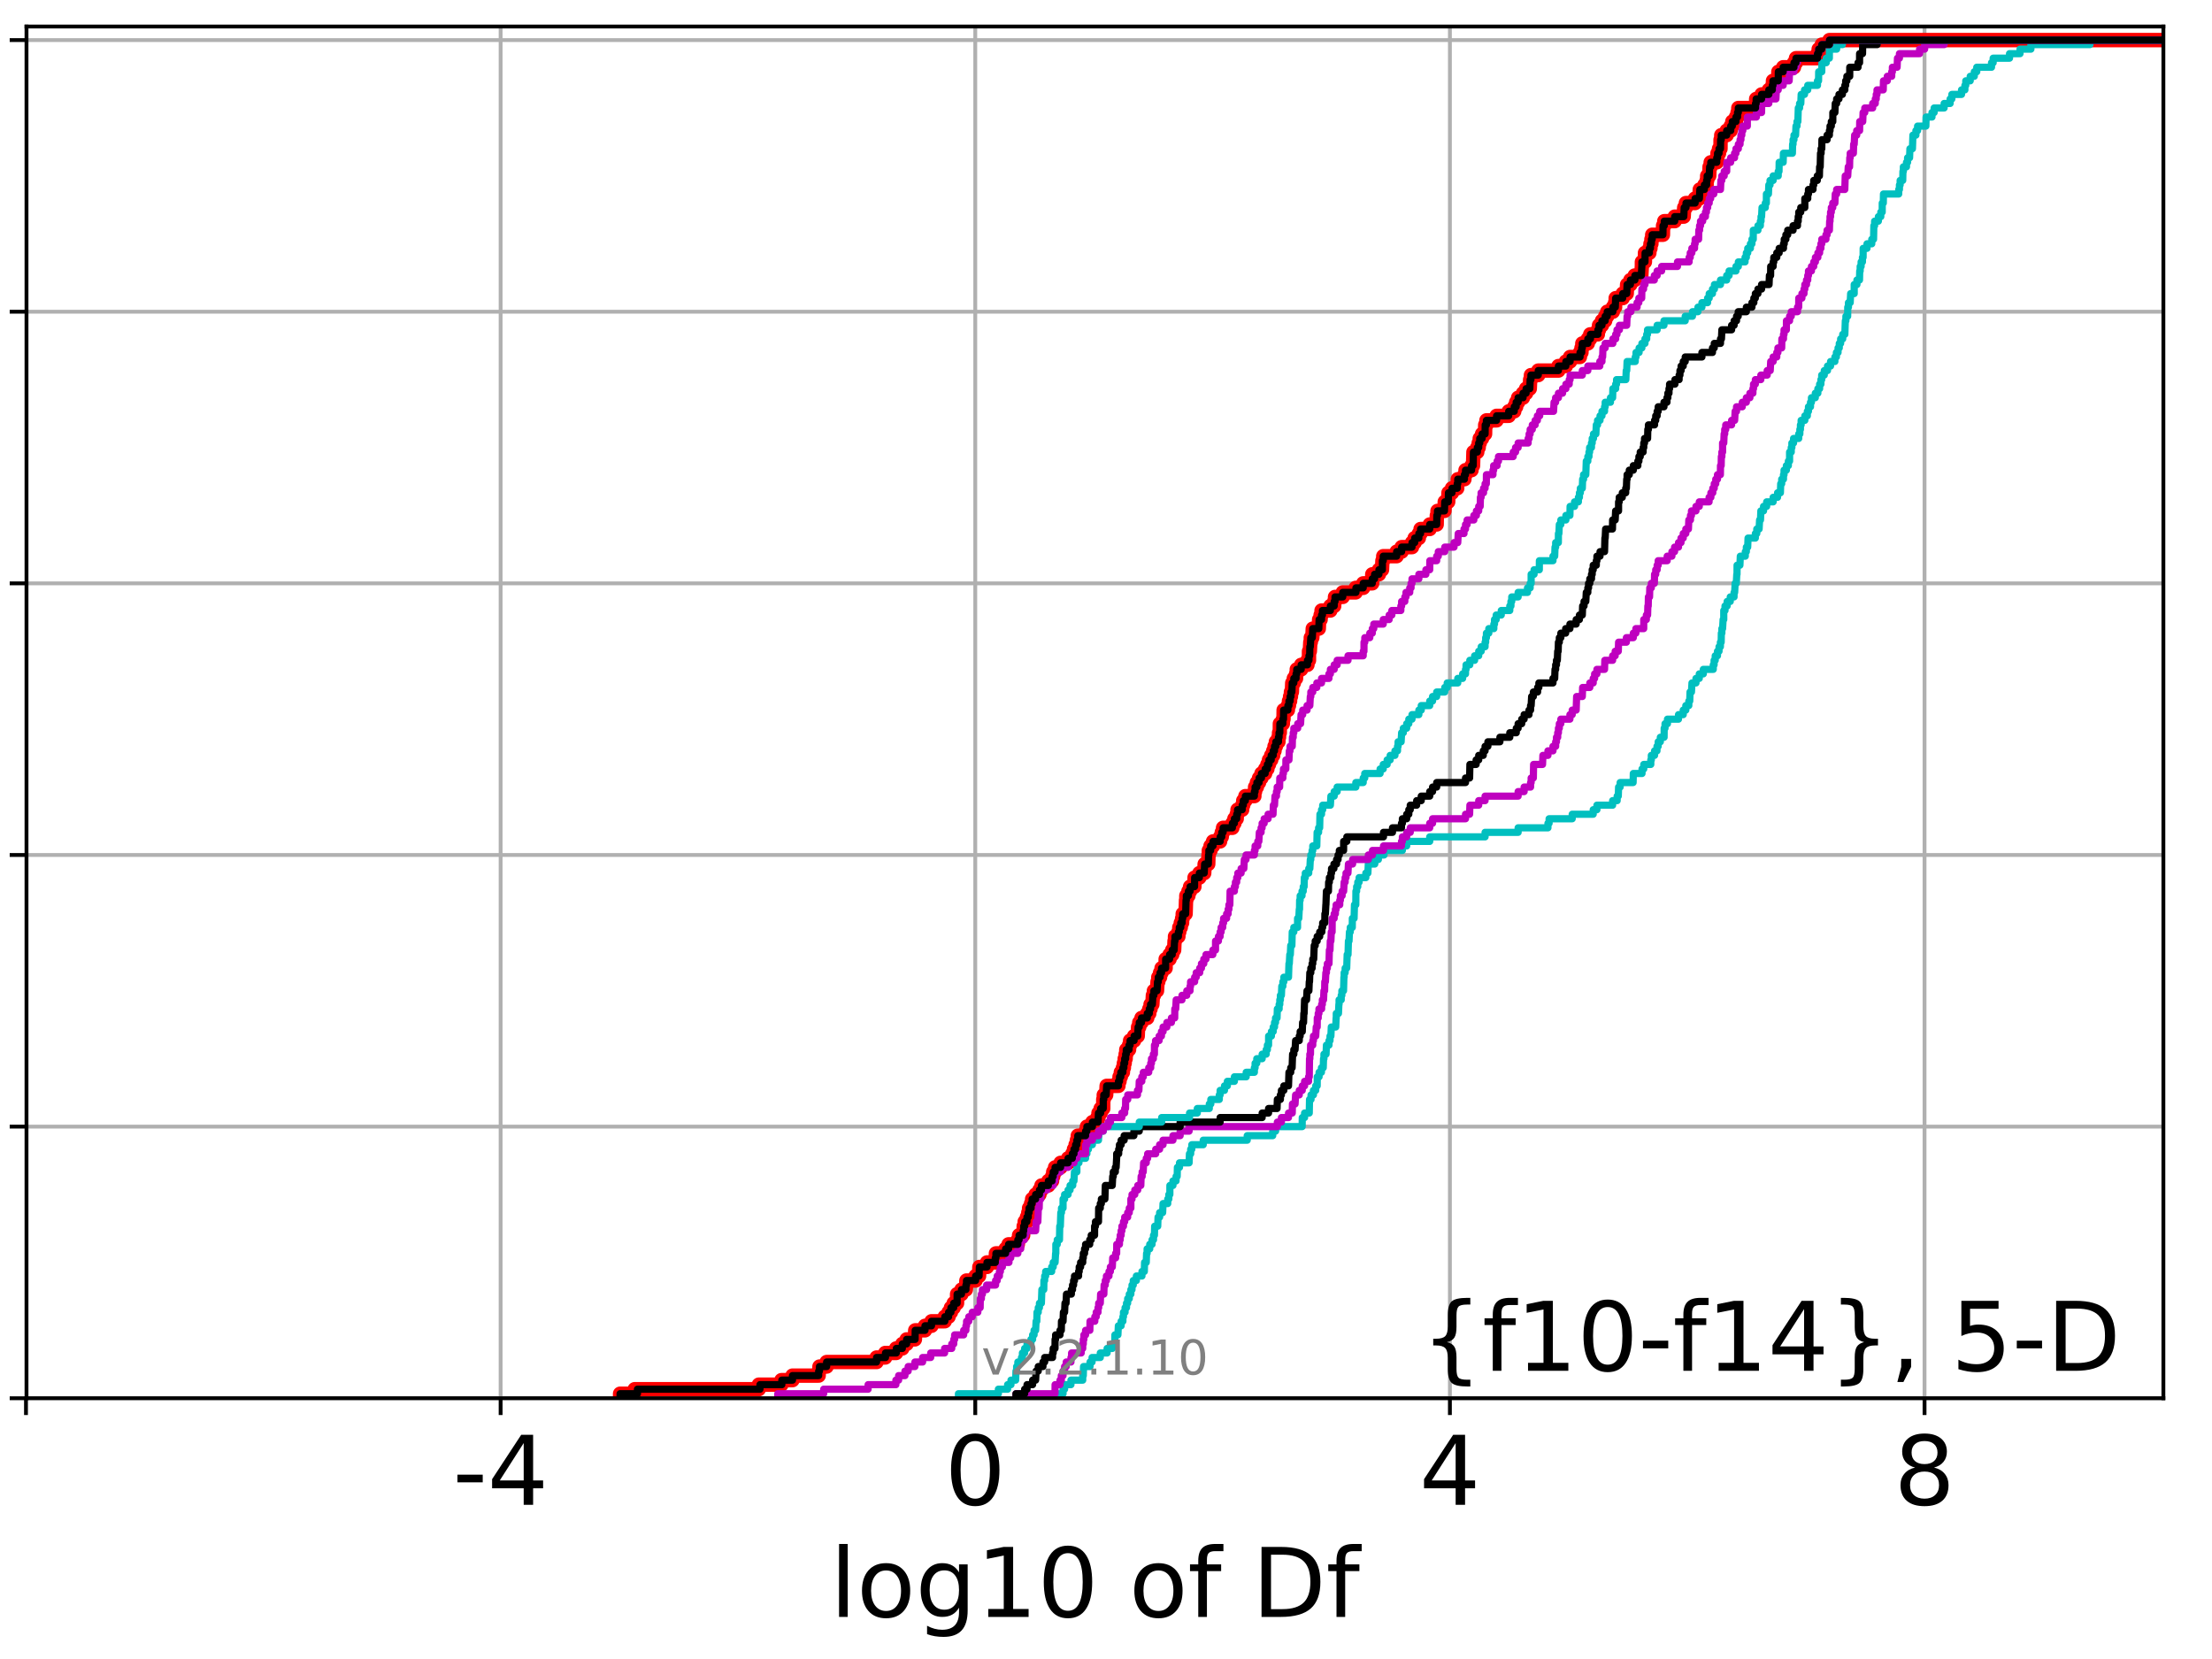 <?xml version="1.0" encoding="utf-8" standalone="no"?>
<!DOCTYPE svg PUBLIC "-//W3C//DTD SVG 1.1//EN"
  "http://www.w3.org/Graphics/SVG/1.1/DTD/svg11.dtd">
<!-- Created with matplotlib (http://matplotlib.org/) -->
<svg height="345.6pt" version="1.1" viewBox="0 0 460.8 345.6" width="460.8pt" xmlns="http://www.w3.org/2000/svg" xmlns:xlink="http://www.w3.org/1999/xlink">
 <defs>
  <style type="text/css">
*{stroke-linecap:butt;stroke-linejoin:round;}
  </style>
 </defs>
 <g id="figure_1">
  <g id="patch_1">
   <path d="M 0 345.6 
L 460.8 345.6 
L 460.8 0 
L 0 0 
z
" style="fill:#ffffff;"/>
  </g>
  <g id="axes_1">
   <g id="patch_2">
    <path d="M 5.52 291.28 
L 450.672 291.28 
L 450.672 5.52 
L 5.52 5.52 
z
" style="fill:#ffffff;"/>
   </g>
   <g id="matplotlib.axis_1">
    <g id="xtick_1">
     <g id="line2d_1">
      <path clip-path="url(#pef11da7632)" d="M 5.413 291.28 
L 5.413 5.52 
" style="fill:none;stroke:#b0b0b0;stroke-linecap:square;stroke-width:0.8;"/>
     </g>
     <g id="line2d_2">
      <defs>
       <path d="M 0 0 
L 0 3.5 
" id="ma18b172566" style="stroke:#000000;stroke-width:0.8;"/>
      </defs>
      <g>
       <use style="stroke:#000000;stroke-width:0.8;" x="5.413" xlink:href="#ma18b172566" y="291.28"/>
      </g>
     </g>
    </g>
    <g id="xtick_2">
     <g id="line2d_3">
      <path clip-path="url(#pef11da7632)" d="M 104.289 291.28 
L 104.289 5.52 
" style="fill:none;stroke:#b0b0b0;stroke-linecap:square;stroke-width:0.8;"/>
     </g>
     <g id="line2d_4">
      <g>
       <use style="stroke:#000000;stroke-width:0.8;" x="104.289" xlink:href="#ma18b172566" y="291.28"/>
      </g>
     </g>
     <g id="text_1">
      <!-- -4 -->
      <defs>
       <path d="M 4.891 31.391 
L 31.203 31.391 
L 31.203 23.391 
L 4.891 23.391 
z
" id="DejaVuSans-2d"/>
       <path d="M 37.797 64.312 
L 12.891 25.391 
L 37.797 25.391 
z
M 35.203 72.906 
L 47.609 72.906 
L 47.609 25.391 
L 58.016 25.391 
L 58.016 17.188 
L 47.609 17.188 
L 47.609 0 
L 37.797 0 
L 37.797 17.188 
L 4.891 17.188 
L 4.891 26.703 
z
" id="DejaVuSans-34"/>
      </defs>
      <g transform="translate(94.319 313.477)scale(0.2 -0.2)">
       <use xlink:href="#DejaVuSans-2d"/>
       <use x="36.084" xlink:href="#DejaVuSans-34"/>
      </g>
     </g>
    </g>
    <g id="xtick_3">
     <g id="line2d_5">
      <path clip-path="url(#pef11da7632)" d="M 203.165 291.28 
L 203.165 5.52 
" style="fill:none;stroke:#b0b0b0;stroke-linecap:square;stroke-width:0.8;"/>
     </g>
     <g id="line2d_6">
      <g>
       <use style="stroke:#000000;stroke-width:0.8;" x="203.165" xlink:href="#ma18b172566" y="291.28"/>
      </g>
     </g>
     <g id="text_2">
      <!-- 0 -->
      <defs>
       <path d="M 31.781 66.406 
Q 24.172 66.406 20.328 58.906 
Q 16.5 51.422 16.5 36.375 
Q 16.5 21.391 20.328 13.891 
Q 24.172 6.391 31.781 6.391 
Q 39.453 6.391 43.281 13.891 
Q 47.125 21.391 47.125 36.375 
Q 47.125 51.422 43.281 58.906 
Q 39.453 66.406 31.781 66.406 
z
M 31.781 74.219 
Q 44.047 74.219 50.516 64.516 
Q 56.984 54.828 56.984 36.375 
Q 56.984 17.969 50.516 8.266 
Q 44.047 -1.422 31.781 -1.422 
Q 19.531 -1.422 13.062 8.266 
Q 6.594 17.969 6.594 36.375 
Q 6.594 54.828 13.062 64.516 
Q 19.531 74.219 31.781 74.219 
z
" id="DejaVuSans-30"/>
      </defs>
      <g transform="translate(196.803 313.477)scale(0.2 -0.2)">
       <use xlink:href="#DejaVuSans-30"/>
      </g>
     </g>
    </g>
    <g id="xtick_4">
     <g id="line2d_7">
      <path clip-path="url(#pef11da7632)" d="M 302.041 291.28 
L 302.041 5.52 
" style="fill:none;stroke:#b0b0b0;stroke-linecap:square;stroke-width:0.8;"/>
     </g>
     <g id="line2d_8">
      <g>
       <use style="stroke:#000000;stroke-width:0.8;" x="302.041" xlink:href="#ma18b172566" y="291.28"/>
      </g>
     </g>
     <g id="text_3">
      <!-- 4 -->
      <g transform="translate(295.679 313.477)scale(0.2 -0.2)">
       <use xlink:href="#DejaVuSans-34"/>
      </g>
     </g>
    </g>
    <g id="xtick_5">
     <g id="line2d_9">
      <path clip-path="url(#pef11da7632)" d="M 400.917 291.28 
L 400.917 5.52 
" style="fill:none;stroke:#b0b0b0;stroke-linecap:square;stroke-width:0.8;"/>
     </g>
     <g id="line2d_10">
      <g>
       <use style="stroke:#000000;stroke-width:0.8;" x="400.917" xlink:href="#ma18b172566" y="291.28"/>
      </g>
     </g>
     <g id="text_4">
      <!-- 8 -->
      <defs>
       <path d="M 31.781 34.625 
Q 24.75 34.625 20.719 30.859 
Q 16.703 27.094 16.703 20.516 
Q 16.703 13.922 20.719 10.156 
Q 24.75 6.391 31.781 6.391 
Q 38.812 6.391 42.859 10.172 
Q 46.922 13.969 46.922 20.516 
Q 46.922 27.094 42.891 30.859 
Q 38.875 34.625 31.781 34.625 
z
M 21.922 38.812 
Q 15.578 40.375 12.031 44.719 
Q 8.5 49.078 8.5 55.328 
Q 8.5 64.062 14.719 69.141 
Q 20.953 74.219 31.781 74.219 
Q 42.672 74.219 48.875 69.141 
Q 55.078 64.062 55.078 55.328 
Q 55.078 49.078 51.531 44.719 
Q 48 40.375 41.703 38.812 
Q 48.828 37.156 52.797 32.312 
Q 56.781 27.484 56.781 20.516 
Q 56.781 9.906 50.312 4.234 
Q 43.844 -1.422 31.781 -1.422 
Q 19.734 -1.422 13.25 4.234 
Q 6.781 9.906 6.781 20.516 
Q 6.781 27.484 10.781 32.312 
Q 14.797 37.156 21.922 38.812 
z
M 18.312 54.391 
Q 18.312 48.734 21.844 45.562 
Q 25.391 42.391 31.781 42.391 
Q 38.141 42.391 41.719 45.562 
Q 45.312 48.734 45.312 54.391 
Q 45.312 60.062 41.719 63.234 
Q 38.141 66.406 31.781 66.406 
Q 25.391 66.406 21.844 63.234 
Q 18.312 60.062 18.312 54.391 
z
" id="DejaVuSans-38"/>
      </defs>
      <g transform="translate(394.555 313.477)scale(0.2 -0.2)">
       <use xlink:href="#DejaVuSans-38"/>
      </g>
     </g>
    </g>
    <g id="text_5">
     <!-- log10 of Df -->
     <defs>
      <path d="M 9.422 75.984 
L 18.406 75.984 
L 18.406 0 
L 9.422 0 
z
" id="DejaVuSans-6c"/>
      <path d="M 30.609 48.391 
Q 23.391 48.391 19.188 42.75 
Q 14.984 37.109 14.984 27.297 
Q 14.984 17.484 19.156 11.844 
Q 23.344 6.203 30.609 6.203 
Q 37.797 6.203 41.984 11.859 
Q 46.188 17.531 46.188 27.297 
Q 46.188 37.016 41.984 42.703 
Q 37.797 48.391 30.609 48.391 
z
M 30.609 56 
Q 42.328 56 49.016 48.375 
Q 55.719 40.766 55.719 27.297 
Q 55.719 13.875 49.016 6.219 
Q 42.328 -1.422 30.609 -1.422 
Q 18.844 -1.422 12.172 6.219 
Q 5.516 13.875 5.516 27.297 
Q 5.516 40.766 12.172 48.375 
Q 18.844 56 30.609 56 
z
" id="DejaVuSans-6f"/>
      <path d="M 45.406 27.984 
Q 45.406 37.75 41.375 43.109 
Q 37.359 48.484 30.078 48.484 
Q 22.859 48.484 18.828 43.109 
Q 14.797 37.75 14.797 27.984 
Q 14.797 18.266 18.828 12.891 
Q 22.859 7.516 30.078 7.516 
Q 37.359 7.516 41.375 12.891 
Q 45.406 18.266 45.406 27.984 
z
M 54.391 6.781 
Q 54.391 -7.172 48.188 -13.984 
Q 42 -20.797 29.203 -20.797 
Q 24.469 -20.797 20.266 -20.094 
Q 16.062 -19.391 12.109 -17.922 
L 12.109 -9.188 
Q 16.062 -11.328 19.922 -12.344 
Q 23.781 -13.375 27.781 -13.375 
Q 36.625 -13.375 41.016 -8.766 
Q 45.406 -4.156 45.406 5.172 
L 45.406 9.625 
Q 42.625 4.781 38.281 2.391 
Q 33.938 0 27.875 0 
Q 17.828 0 11.672 7.656 
Q 5.516 15.328 5.516 27.984 
Q 5.516 40.672 11.672 48.328 
Q 17.828 56 27.875 56 
Q 33.938 56 38.281 53.609 
Q 42.625 51.219 45.406 46.391 
L 45.406 54.688 
L 54.391 54.688 
z
" id="DejaVuSans-67"/>
      <path d="M 12.406 8.297 
L 28.516 8.297 
L 28.516 63.922 
L 10.984 60.406 
L 10.984 69.391 
L 28.422 72.906 
L 38.281 72.906 
L 38.281 8.297 
L 54.391 8.297 
L 54.391 0 
L 12.406 0 
z
" id="DejaVuSans-31"/>
      <path id="DejaVuSans-20"/>
      <path d="M 37.109 75.984 
L 37.109 68.5 
L 28.516 68.5 
Q 23.688 68.5 21.797 66.547 
Q 19.922 64.594 19.922 59.516 
L 19.922 54.688 
L 34.719 54.688 
L 34.719 47.703 
L 19.922 47.703 
L 19.922 0 
L 10.891 0 
L 10.891 47.703 
L 2.297 47.703 
L 2.297 54.688 
L 10.891 54.688 
L 10.891 58.5 
Q 10.891 67.625 15.141 71.797 
Q 19.391 75.984 28.609 75.984 
z
" id="DejaVuSans-66"/>
      <path d="M 19.672 64.797 
L 19.672 8.109 
L 31.594 8.109 
Q 46.688 8.109 53.688 14.938 
Q 60.688 21.781 60.688 36.531 
Q 60.688 51.172 53.688 57.984 
Q 46.688 64.797 31.594 64.797 
z
M 9.812 72.906 
L 30.078 72.906 
Q 51.266 72.906 61.172 64.094 
Q 71.094 55.281 71.094 36.531 
Q 71.094 17.672 61.125 8.828 
Q 51.172 0 30.078 0 
L 9.812 0 
z
" id="DejaVuSans-44"/>
     </defs>
     <g transform="translate(172.91 336.833)scale(0.2 -0.2)">
      <use xlink:href="#DejaVuSans-6c"/>
      <use x="27.783" xlink:href="#DejaVuSans-6f"/>
      <use x="88.965" xlink:href="#DejaVuSans-67"/>
      <use x="152.441" xlink:href="#DejaVuSans-31"/>
      <use x="216.064" xlink:href="#DejaVuSans-30"/>
      <use x="279.688" xlink:href="#DejaVuSans-20"/>
      <use x="311.475" xlink:href="#DejaVuSans-6f"/>
      <use x="372.656" xlink:href="#DejaVuSans-66"/>
      <use x="407.861" xlink:href="#DejaVuSans-20"/>
      <use x="439.648" xlink:href="#DejaVuSans-44"/>
      <use x="516.65" xlink:href="#DejaVuSans-66"/>
     </g>
    </g>
   </g>
   <g id="matplotlib.axis_2">
    <g id="ytick_1">
     <g id="line2d_11">
      <path clip-path="url(#pef11da7632)" d="M 5.52 291.28 
L 450.672 291.28 
" style="fill:none;stroke:#b0b0b0;stroke-linecap:square;stroke-width:0.8;"/>
     </g>
     <g id="line2d_12">
      <defs>
       <path d="M 0 0 
L -3.5 0 
" id="md5f1fb4bd7" style="stroke:#000000;stroke-width:0.8;"/>
      </defs>
      <g>
       <use style="stroke:#000000;stroke-width:0.8;" x="5.52" xlink:href="#md5f1fb4bd7" y="291.28"/>
      </g>
     </g>
    </g>
    <g id="ytick_2">
     <g id="line2d_13">
      <path clip-path="url(#pef11da7632)" d="M 5.52 234.694 
L 450.672 234.694 
" style="fill:none;stroke:#b0b0b0;stroke-linecap:square;stroke-width:0.8;"/>
     </g>
     <g id="line2d_14">
      <g>
       <use style="stroke:#000000;stroke-width:0.8;" x="5.52" xlink:href="#md5f1fb4bd7" y="234.694"/>
      </g>
     </g>
    </g>
    <g id="ytick_3">
     <g id="line2d_15">
      <path clip-path="url(#pef11da7632)" d="M 5.52 178.108 
L 450.672 178.108 
" style="fill:none;stroke:#b0b0b0;stroke-linecap:square;stroke-width:0.8;"/>
     </g>
     <g id="line2d_16">
      <g>
       <use style="stroke:#000000;stroke-width:0.8;" x="5.52" xlink:href="#md5f1fb4bd7" y="178.108"/>
      </g>
     </g>
    </g>
    <g id="ytick_4">
     <g id="line2d_17">
      <path clip-path="url(#pef11da7632)" d="M 5.52 121.522 
L 450.672 121.522 
" style="fill:none;stroke:#b0b0b0;stroke-linecap:square;stroke-width:0.8;"/>
     </g>
     <g id="line2d_18">
      <g>
       <use style="stroke:#000000;stroke-width:0.8;" x="5.52" xlink:href="#md5f1fb4bd7" y="121.522"/>
      </g>
     </g>
    </g>
    <g id="ytick_5">
     <g id="line2d_19">
      <path clip-path="url(#pef11da7632)" d="M 5.52 64.935 
L 450.672 64.935 
" style="fill:none;stroke:#b0b0b0;stroke-linecap:square;stroke-width:0.8;"/>
     </g>
     <g id="line2d_20">
      <g>
       <use style="stroke:#000000;stroke-width:0.8;" x="5.52" xlink:href="#md5f1fb4bd7" y="64.935"/>
      </g>
     </g>
    </g>
    <g id="ytick_6">
     <g id="line2d_21">
      <path clip-path="url(#pef11da7632)" d="M 5.52 8.349 
L 450.672 8.349 
" style="fill:none;stroke:#b0b0b0;stroke-linecap:square;stroke-width:0.8;"/>
     </g>
     <g id="line2d_22">
      <g>
       <use style="stroke:#000000;stroke-width:0.8;" x="5.52" xlink:href="#md5f1fb4bd7" y="8.349"/>
      </g>
     </g>
    </g>
   </g>
   <g id="line2d_23">
    <path clip-path="url(#pef11da7632)" d="M 129.173 291.28 
L 129.173 290.337 
L 132.223 290.337 
L 132.223 289.394 
L 158.074 289.394 
L 158.074 288.451 
L 162.788 288.451 
L 162.788 287.508 
L 165.089 287.508 
L 165.089 286.564 
L 170.543 286.564 
L 170.543 285.621 
L 170.709 285.621 
L 170.709 284.678 
L 172.203 284.678 
L 172.203 283.735 
L 182.606 283.735 
L 182.606 282.792 
L 184.406 282.792 
L 184.406 281.849 
L 186.672 281.849 
L 186.672 280.906 
L 187.969 280.906 
L 187.969 279.963 
L 188.864 279.963 
L 188.864 279.02 
L 190.59 279.02 
L 190.657 277.133 
L 192.691 277.133 
L 192.691 276.19 
L 194.046 276.19 
L 194.046 275.247 
L 196.802 275.247 
L 196.802 274.304 
L 197.61 274.304 
L 197.61 273.361 
L 198.097 273.361 
L 198.097 272.418 
L 198.676 272.418 
L 198.676 271.475 
L 199.372 271.475 
L 199.378 269.589 
L 200.293 269.589 
L 200.293 268.646 
L 201.211 268.646 
L 201.321 266.759 
L 203.229 266.759 
L 203.229 265.816 
L 203.957 265.816 
L 204.02 263.93 
L 205.612 263.93 
L 205.612 262.987 
L 207.326 262.987 
L 207.326 262.044 
L 207.471 262.044 
L 207.471 261.101 
L 209.485 261.101 
L 209.485 260.158 
L 210.1 260.158 
L 210.1 259.215 
L 212.036 259.215 
L 212.036 258.271 
L 212.292 258.271 
L 212.292 257.328 
L 213.142 257.328 
L 213.142 256.385 
L 213.255 256.385 
L 213.255 255.442 
L 213.459 255.442 
L 213.459 254.499 
L 213.928 254.499 
L 213.928 253.556 
L 214.207 253.556 
L 214.207 252.613 
L 214.377 252.613 
L 214.377 251.67 
L 214.785 251.67 
L 214.785 250.727 
L 215.012 250.727 
L 215.012 249.783 
L 215.739 249.783 
L 215.739 248.84 
L 216.533 248.84 
L 216.533 247.897 
L 216.959 247.897 
L 216.959 246.954 
L 218.393 246.954 
L 218.393 246.011 
L 219.165 246.011 
L 219.165 245.068 
L 219.402 245.068 
L 219.402 244.125 
L 219.794 244.125 
L 219.794 243.182 
L 220.937 243.182 
L 220.937 242.239 
L 222.498 242.239 
L 222.498 241.296 
L 223.374 241.296 
L 223.374 240.352 
L 223.727 240.352 
L 223.727 239.409 
L 224.07 239.409 
L 224.07 238.466 
L 224.336 238.466 
L 224.336 237.523 
L 224.525 237.523 
L 224.525 236.58 
L 226.146 236.58 
L 226.146 235.637 
L 226.42 235.637 
L 226.42 234.694 
L 227.562 234.694 
L 227.562 233.751 
L 228.592 233.751 
L 228.592 232.808 
L 228.834 232.808 
L 228.834 231.865 
L 229.289 231.865 
L 229.289 230.921 
L 229.824 230.921 
L 229.829 229.035 
L 229.935 229.035 
L 229.935 228.092 
L 230.434 228.092 
L 230.533 226.206 
L 232.992 226.206 
L 232.992 225.263 
L 233.217 225.263 
L 233.217 224.32 
L 233.487 224.32 
L 233.487 223.377 
L 233.924 223.377 
L 233.924 222.434 
L 234.123 222.434 
L 234.123 221.49 
L 234.295 221.49 
L 234.295 220.547 
L 234.493 220.547 
L 234.493 219.604 
L 234.626 219.604 
L 234.626 218.661 
L 235.204 218.661 
L 235.204 217.718 
L 235.419 217.718 
L 235.419 216.775 
L 236.253 216.775 
L 236.253 215.832 
L 237.008 215.832 
L 237.083 213.946 
L 237.327 213.946 
L 237.327 213.003 
L 237.797 213.003 
L 237.797 212.059 
L 238.994 212.059 
L 238.994 211.116 
L 239.42 211.116 
L 239.42 210.173 
L 239.68 210.173 
L 239.68 209.23 
L 240.061 209.23 
L 240.17 207.344 
L 240.377 207.344 
L 240.377 206.401 
L 241.026 206.401 
L 241.135 204.515 
L 241.293 204.515 
L 241.293 203.571 
L 241.664 203.571 
L 241.664 202.628 
L 241.975 202.628 
L 241.975 201.685 
L 242.816 201.685 
L 242.829 199.799 
L 243.643 199.799 
L 243.643 198.856 
L 244.194 198.856 
L 244.194 197.913 
L 244.595 197.913 
L 244.68 196.027 
L 244.772 196.027 
L 244.772 195.084 
L 245.481 195.084 
L 245.481 194.14 
L 245.667 194.14 
L 245.667 193.197 
L 245.977 193.197 
L 245.977 192.254 
L 246.251 192.254 
L 246.251 191.311 
L 246.379 191.311 
L 246.379 190.368 
L 246.984 190.368 
L 247.071 187.539 
L 247.136 187.539 
L 247.136 186.596 
L 247.567 186.596 
L 247.567 185.653 
L 247.92 185.653 
L 247.92 184.709 
L 248.812 184.709 
L 248.846 182.823 
L 249.852 182.823 
L 249.852 181.88 
L 250.86 181.88 
L 250.951 179.994 
L 251.696 179.994 
L 251.753 178.108 
L 251.821 178.108 
L 251.821 177.165 
L 252.175 177.165 
L 252.175 176.222 
L 252.697 176.222 
L 252.697 175.278 
L 254.173 175.278 
L 254.173 174.335 
L 254.518 174.335 
L 254.518 173.392 
L 254.783 173.392 
L 254.783 172.449 
L 256.725 172.449 
L 256.725 171.506 
L 257.146 171.506 
L 257.146 170.563 
L 257.63 170.563 
L 257.63 169.62 
L 257.795 169.62 
L 257.795 168.677 
L 258.767 168.677 
L 258.767 167.734 
L 258.986 167.734 
L 258.986 166.79 
L 259.435 166.79 
L 259.435 165.847 
L 261.307 165.847 
L 261.307 164.904 
L 261.458 164.904 
L 261.458 163.961 
L 261.83 163.961 
L 261.83 163.018 
L 262.286 163.018 
L 262.286 162.075 
L 262.784 162.075 
L 262.784 161.132 
L 263.553 161.132 
L 263.553 160.189 
L 264.02 160.189 
L 264.02 159.246 
L 264.353 159.246 
L 264.353 158.303 
L 264.812 158.303 
L 264.812 157.359 
L 265.232 157.359 
L 265.232 156.416 
L 265.508 156.416 
L 265.508 155.473 
L 265.788 155.473 
L 265.788 154.53 
L 266.324 154.53 
L 266.324 153.587 
L 266.45 153.587 
L 266.45 152.644 
L 266.604 152.644 
L 266.622 150.758 
L 267.244 150.758 
L 267.244 149.815 
L 267.376 149.815 
L 267.404 147.928 
L 268.291 147.928 
L 268.291 146.985 
L 268.516 146.985 
L 268.516 146.042 
L 268.748 146.042 
L 268.748 145.099 
L 268.926 145.099 
L 268.926 144.156 
L 269.123 144.156 
L 269.198 142.27 
L 269.528 142.27 
L 269.528 141.327 
L 269.989 141.327 
L 269.989 140.384 
L 270.138 140.384 
L 270.138 139.441 
L 271.059 139.441 
L 271.059 138.497 
L 272.37 138.497 
L 272.37 137.554 
L 272.685 137.554 
L 272.686 135.668 
L 272.863 135.668 
L 272.961 133.782 
L 273.064 133.782 
L 273.064 132.839 
L 273.379 132.839 
L 273.473 130.953 
L 274.731 130.953 
L 274.798 129.066 
L 275.109 129.066 
L 275.109 128.123 
L 275.301 128.123 
L 275.301 127.18 
L 277.143 127.18 
L 277.143 126.237 
L 277.938 126.237 
L 277.938 125.294 
L 278.108 125.294 
L 278.108 124.351 
L 279.72 124.351 
L 279.72 123.408 
L 282.411 123.408 
L 282.411 122.465 
L 283.98 122.465 
L 283.98 121.522 
L 285.848 121.522 
L 285.867 119.635 
L 287.258 119.635 
L 287.258 118.692 
L 287.899 118.692 
L 287.983 116.806 
L 288.155 116.806 
L 288.155 115.863 
L 290.95 115.863 
L 290.95 114.92 
L 291.984 114.92 
L 291.984 113.977 
L 294.146 113.977 
L 294.146 113.034 
L 294.698 113.034 
L 294.698 112.091 
L 295.574 112.091 
L 295.574 111.147 
L 295.932 111.147 
L 295.932 110.204 
L 297.836 110.204 
L 297.836 109.261 
L 299.287 109.261 
L 299.318 107.375 
L 299.456 107.375 
L 299.456 106.432 
L 300.908 106.432 
L 300.964 104.546 
L 301.684 104.546 
L 301.741 102.66 
L 302.475 102.66 
L 302.475 101.716 
L 303.565 101.716 
L 303.565 100.773 
L 303.678 100.773 
L 303.678 99.83 
L 305.062 99.83 
L 305.062 98.887 
L 305.294 98.887 
L 305.294 97.944 
L 306.543 97.944 
L 306.543 97.001 
L 306.86 97.001 
L 306.944 94.172 
L 307.74 94.172 
L 307.74 93.229 
L 308.041 93.229 
L 308.041 92.285 
L 308.258 92.285 
L 308.258 91.342 
L 308.74 91.342 
L 308.74 90.399 
L 309.368 90.399 
L 309.397 88.513 
L 309.649 88.513 
L 309.649 87.57 
L 311.764 87.57 
L 311.764 86.627 
L 314.291 86.627 
L 314.291 85.684 
L 315.446 85.684 
L 315.446 84.741 
L 315.844 84.741 
L 315.844 83.797 
L 316.253 83.797 
L 316.253 82.854 
L 317.257 82.854 
L 317.257 81.911 
L 317.915 81.911 
L 317.915 80.968 
L 318.68 80.968 
L 318.758 79.082 
L 318.923 79.082 
L 318.923 78.139 
L 320.452 78.139 
L 320.452 77.196 
L 324.649 77.196 
L 324.649 76.253 
L 326.203 76.253 
L 326.203 75.31 
L 327.079 75.31 
L 327.079 74.366 
L 329.123 74.366 
L 329.123 73.423 
L 329.451 73.423 
L 329.451 72.48 
L 329.624 72.48 
L 329.624 71.537 
L 330.774 71.537 
L 330.774 70.594 
L 331.266 70.594 
L 331.266 69.651 
L 332.862 69.651 
L 332.862 68.708 
L 333.106 68.708 
L 333.106 67.765 
L 333.721 67.765 
L 333.721 66.822 
L 334.388 66.822 
L 334.388 65.879 
L 334.815 65.879 
L 334.815 64.935 
L 335.99 64.935 
L 335.99 63.992 
L 336.452 63.992 
L 336.452 63.049 
L 336.576 63.049 
L 336.576 62.106 
L 338.04 62.106 
L 338.04 61.163 
L 338.877 61.163 
L 338.954 59.277 
L 339.647 59.277 
L 339.647 58.334 
L 340.541 58.334 
L 340.541 57.391 
L 341.919 57.391 
L 342.026 55.504 
L 342.035 55.504 
L 342.035 54.561 
L 342.663 54.561 
L 342.678 52.675 
L 343.596 52.675 
L 343.596 51.732 
L 343.818 51.732 
L 343.818 50.789 
L 344.019 50.789 
L 344.019 49.846 
L 344.185 49.846 
L 344.185 48.903 
L 346.417 48.903 
L 346.447 47.017 
L 346.698 47.017 
L 346.698 46.073 
L 348.871 46.073 
L 348.871 45.13 
L 350.742 45.13 
L 350.851 43.244 
L 351.2 43.244 
L 351.2 42.301 
L 353.097 42.301 
L 353.097 41.358 
L 354.016 41.358 
L 354.096 39.472 
L 355.054 39.472 
L 355.054 38.529 
L 355.521 38.529 
L 355.521 37.585 
L 355.635 37.585 
L 355.635 36.642 
L 356.058 36.642 
L 356.135 34.756 
L 356.366 34.756 
L 356.366 33.813 
L 357.634 33.813 
L 357.634 32.87 
L 357.783 32.87 
L 357.783 31.927 
L 358.108 31.927 
L 358.108 30.984 
L 358.409 30.984 
L 358.425 29.098 
L 358.567 29.098 
L 358.567 28.154 
L 359.701 28.154 
L 359.701 27.211 
L 360.528 27.211 
L 360.528 26.268 
L 360.87 26.268 
L 360.87 25.325 
L 361.631 25.325 
L 361.631 24.382 
L 361.959 24.382 
L 361.959 23.439 
L 362.126 23.439 
L 362.126 22.496 
L 365.707 22.496 
L 365.707 21.553 
L 365.842 21.553 
L 365.842 20.61 
L 366.968 20.61 
L 366.968 19.667 
L 368.48 19.667 
L 368.48 18.723 
L 369.205 18.723 
L 369.205 17.78 
L 369.342 17.78 
L 369.342 16.837 
L 370.436 16.837 
L 370.464 14.951 
L 371.466 14.951 
L 371.466 14.008 
L 373.717 14.008 
L 373.717 13.065 
L 374.136 13.065 
L 374.136 12.122 
L 378.616 12.122 
L 378.616 11.179 
L 378.864 11.179 
L 378.864 10.236 
L 379.507 10.236 
L 379.507 9.292 
L 381.101 9.292 
L 381.101 8.349 
L 381.101 8.349 
L 450.672 8.349 
L 450.672 8.349 
" style="fill:none;stroke:#ff0000;stroke-linecap:square;stroke-width:3;"/>
   </g>
   <g id="line2d_24">
    <path clip-path="url(#pef11da7632)" d="M 219.794 291.28 
L 219.794 290.337 
L 221.451 290.337 
L 221.451 289.394 
L 221.773 289.394 
L 221.773 288.451 
L 223.099 288.451 
L 223.099 287.508 
L 225.552 287.508 
L 225.552 286.564 
L 225.669 286.564 
L 225.722 284.678 
L 227.071 284.678 
L 227.071 283.735 
L 227.499 283.735 
L 227.499 282.792 
L 229.21 282.792 
L 229.21 281.849 
L 230.631 281.849 
L 230.631 280.906 
L 231.713 280.906 
L 231.713 279.963 
L 232.221 279.963 
L 232.255 278.077 
L 232.882 278.077 
L 232.974 276.19 
L 233.554 276.19 
L 233.554 275.247 
L 233.92 275.247 
L 233.92 274.304 
L 234.039 274.304 
L 234.039 273.361 
L 234.373 273.361 
L 234.373 272.418 
L 234.67 272.418 
L 234.67 271.475 
L 234.911 271.475 
L 234.911 270.532 
L 235.249 270.532 
L 235.249 269.589 
L 235.581 269.589 
L 235.581 268.646 
L 235.818 268.646 
L 235.818 267.702 
L 236.08 267.702 
L 236.08 266.759 
L 236.728 266.759 
L 236.728 265.816 
L 237.89 265.816 
L 237.89 264.873 
L 238.384 264.873 
L 238.432 262.987 
L 238.785 262.987 
L 238.854 261.101 
L 238.964 261.101 
L 238.964 260.158 
L 239.511 260.158 
L 239.511 259.215 
L 239.996 259.215 
L 239.996 258.271 
L 240.297 258.271 
L 240.297 257.328 
L 240.489 257.328 
L 240.536 255.442 
L 241.175 255.442 
L 241.242 253.556 
L 241.569 253.556 
L 241.569 252.613 
L 242.201 252.613 
L 242.283 250.727 
L 243.262 250.727 
L 243.262 249.783 
L 243.489 249.783 
L 243.489 248.84 
L 243.701 248.84 
L 243.71 246.954 
L 244.347 246.954 
L 244.347 246.011 
L 244.996 246.011 
L 244.996 245.068 
L 245.226 245.068 
L 245.273 243.182 
L 245.707 243.182 
L 245.707 242.239 
L 247.712 242.239 
L 247.783 240.352 
L 248.041 240.352 
L 248.041 239.409 
L 248.273 239.409 
L 248.273 238.466 
L 250.656 238.466 
L 250.656 237.523 
L 259.819 237.523 
L 259.819 236.58 
L 265.132 236.58 
L 265.132 235.637 
L 265.735 235.637 
L 265.735 234.694 
L 271.263 234.694 
L 271.285 232.808 
L 271.769 232.808 
L 271.769 231.865 
L 272.742 231.865 
L 272.797 229.035 
L 273.111 229.035 
L 273.111 228.092 
L 273.612 228.092 
L 273.612 227.149 
L 274.089 227.149 
L 274.089 226.206 
L 274.391 226.206 
L 274.414 224.32 
L 274.788 224.32 
L 274.788 223.377 
L 275.278 223.377 
L 275.278 222.434 
L 275.655 222.434 
L 275.716 220.547 
L 275.8 220.547 
L 275.8 219.604 
L 276.243 219.604 
L 276.319 217.718 
L 276.855 217.718 
L 276.855 216.775 
L 277.065 216.775 
L 277.065 215.832 
L 277.252 215.832 
L 277.33 213.946 
L 278.256 213.946 
L 278.34 212.059 
L 278.369 212.059 
L 278.369 211.116 
L 278.828 211.116 
L 278.912 209.23 
L 278.951 209.23 
L 278.951 208.287 
L 279.401 208.287 
L 279.401 207.344 
L 279.534 207.344 
L 279.534 206.401 
L 279.883 206.401 
L 279.961 203.571 
L 280.01 203.571 
L 280.01 202.628 
L 280.216 202.628 
L 280.216 201.685 
L 280.544 201.685 
L 280.64 198.856 
L 280.818 198.856 
L 280.901 196.027 
L 281.03 196.027 
L 281.11 194.14 
L 281.284 194.14 
L 281.284 193.197 
L 281.706 193.197 
L 281.718 191.311 
L 282.083 191.311 
L 282.16 188.482 
L 282.438 188.482 
L 282.462 185.653 
L 282.61 185.653 
L 282.61 184.709 
L 282.847 184.709 
L 282.847 183.766 
L 283.13 183.766 
L 283.13 182.823 
L 284.525 182.823 
L 284.525 181.88 
L 284.955 181.88 
L 285.044 179.994 
L 286.389 179.994 
L 286.389 179.051 
L 287.144 179.051 
L 287.144 178.108 
L 288.327 178.108 
L 288.327 177.165 
L 292.141 177.165 
L 292.141 176.222 
L 293.04 176.222 
L 293.04 175.278 
L 297.836 175.278 
L 297.836 174.335 
L 309.368 174.335 
L 309.368 173.392 
L 316.253 173.392 
L 316.253 172.449 
L 322.465 172.449 
L 322.465 171.506 
L 322.707 171.506 
L 322.707 170.563 
L 327.52 170.563 
L 327.52 169.62 
L 331.894 169.62 
L 331.894 168.677 
L 332.666 168.677 
L 332.666 167.734 
L 335.939 167.734 
L 335.939 166.79 
L 336.883 166.79 
L 336.883 165.847 
L 337.119 165.847 
L 337.181 163.961 
L 337.505 163.961 
L 337.505 163.018 
L 340.208 163.018 
L 340.249 161.132 
L 342.065 161.132 
L 342.065 160.189 
L 342.423 160.189 
L 342.423 159.246 
L 343.889 159.246 
L 343.889 158.303 
L 344 158.303 
L 344 157.359 
L 344.676 157.359 
L 344.676 156.416 
L 345.179 156.416 
L 345.179 155.473 
L 345.428 155.473 
L 345.428 154.53 
L 345.877 154.53 
L 345.877 153.587 
L 346.664 153.587 
L 346.677 151.701 
L 346.856 151.701 
L 346.856 150.758 
L 347.363 150.758 
L 347.363 149.815 
L 349.662 149.815 
L 349.662 148.872 
L 350.648 148.872 
L 350.648 147.928 
L 351.187 147.928 
L 351.187 146.985 
L 351.812 146.985 
L 351.812 146.042 
L 352.005 146.042 
L 352.062 144.156 
L 352.361 144.156 
L 352.47 142.27 
L 353.302 142.27 
L 353.302 141.327 
L 353.991 141.327 
L 353.991 140.384 
L 354.831 140.384 
L 354.831 139.441 
L 356.904 139.441 
L 356.904 138.497 
L 357.08 138.497 
L 357.08 137.554 
L 357.313 137.554 
L 357.313 136.611 
L 357.781 136.611 
L 357.781 135.668 
L 358.108 135.668 
L 358.108 134.725 
L 358.39 134.725 
L 358.39 133.782 
L 358.553 133.782 
L 358.587 131.896 
L 358.697 131.896 
L 358.697 130.953 
L 358.845 130.953 
L 358.954 129.066 
L 359.09 129.066 
L 359.091 127.18 
L 359.35 127.18 
L 359.35 126.237 
L 359.796 126.237 
L 359.796 125.294 
L 360.445 125.294 
L 360.445 124.351 
L 361.235 124.351 
L 361.235 123.408 
L 361.359 123.408 
L 361.46 121.522 
L 361.702 121.522 
L 361.803 119.635 
L 361.852 119.635 
L 361.862 117.749 
L 362.456 117.749 
L 362.539 115.863 
L 363.58 115.863 
L 363.58 114.92 
L 363.797 114.92 
L 363.797 113.977 
L 364.077 113.977 
L 364.15 112.091 
L 365.67 112.091 
L 365.67 111.147 
L 365.969 111.147 
L 365.969 110.204 
L 366.455 110.204 
L 366.554 108.318 
L 366.743 108.318 
L 366.816 106.432 
L 367.377 106.432 
L 367.377 105.489 
L 368.027 105.489 
L 368.027 104.546 
L 369.377 104.546 
L 369.377 103.603 
L 370.297 103.603 
L 370.297 102.66 
L 370.89 102.66 
L 370.953 100.773 
L 371.159 100.773 
L 371.159 99.83 
L 371.53 99.83 
L 371.53 98.887 
L 371.65 98.887 
L 371.65 97.944 
L 372.134 97.944 
L 372.134 97.001 
L 372.549 97.001 
L 372.549 96.058 
L 372.802 96.058 
L 372.802 94.172 
L 373.149 94.172 
L 373.149 93.229 
L 373.28 93.229 
L 373.28 92.285 
L 373.631 92.285 
L 373.631 91.342 
L 374.705 91.342 
L 374.705 90.399 
L 374.941 90.399 
L 374.941 89.456 
L 375.063 89.456 
L 375.063 88.513 
L 375.209 88.513 
L 375.209 87.57 
L 375.978 87.57 
L 375.978 86.627 
L 376.501 86.627 
L 376.501 85.684 
L 376.734 85.684 
L 376.734 84.741 
L 377.159 84.741 
L 377.159 83.797 
L 377.356 83.797 
L 377.356 82.854 
L 378.162 82.854 
L 378.162 81.911 
L 378.695 81.911 
L 378.695 80.968 
L 379.059 80.968 
L 379.059 80.025 
L 379.327 80.025 
L 379.327 79.082 
L 379.493 79.082 
L 379.493 78.139 
L 380.028 78.139 
L 380.028 77.196 
L 380.699 77.196 
L 380.699 76.253 
L 381.34 76.253 
L 381.34 75.31 
L 382.24 75.31 
L 382.24 74.366 
L 382.554 74.366 
L 382.554 73.423 
L 382.902 73.423 
L 382.902 72.48 
L 383.155 72.48 
L 383.155 71.537 
L 383.435 71.537 
L 383.435 70.594 
L 383.871 70.594 
L 383.871 69.651 
L 384.314 69.651 
L 384.415 66.822 
L 384.534 66.822 
L 384.534 65.879 
L 384.903 65.879 
L 384.917 63.992 
L 385.067 63.992 
L 385.067 63.049 
L 385.429 63.049 
L 385.523 61.163 
L 386.264 61.163 
L 386.265 59.277 
L 386.832 59.277 
L 386.832 58.334 
L 387.368 58.334 
L 387.412 56.448 
L 387.507 56.448 
L 387.507 55.504 
L 387.705 55.504 
L 387.705 54.561 
L 387.98 54.561 
L 387.98 53.618 
L 388.117 53.618 
L 388.132 51.732 
L 388.932 51.732 
L 388.932 50.789 
L 389.924 50.789 
L 389.924 49.846 
L 390.297 49.846 
L 390.356 47.017 
L 390.516 47.017 
L 390.516 46.073 
L 391.3 46.073 
L 391.3 45.13 
L 391.804 45.13 
L 391.804 44.187 
L 392.097 44.187 
L 392.107 42.301 
L 392.325 42.301 
L 392.361 40.415 
L 395.538 40.415 
L 395.538 39.472 
L 395.687 39.472 
L 395.687 38.529 
L 395.834 38.529 
L 395.834 37.585 
L 396.373 37.585 
L 396.414 35.699 
L 396.504 35.699 
L 396.504 34.756 
L 397.155 34.756 
L 397.155 33.813 
L 397.385 33.813 
L 397.385 32.87 
L 397.8 32.87 
L 397.87 30.984 
L 398.396 30.984 
L 398.494 28.154 
L 399.119 28.154 
L 399.119 27.211 
L 399.47 27.211 
L 399.47 26.268 
L 401.197 26.268 
L 401.239 24.382 
L 402.467 24.382 
L 402.467 23.439 
L 402.917 23.439 
L 402.917 22.496 
L 404.997 22.496 
L 404.997 21.553 
L 406.246 21.553 
L 406.246 20.61 
L 406.607 20.61 
L 406.607 19.667 
L 408.624 19.667 
L 408.624 18.723 
L 409.324 18.723 
L 409.324 17.78 
L 409.505 17.78 
L 409.505 16.837 
L 410.431 16.837 
L 410.431 15.894 
L 411.281 15.894 
L 411.281 14.951 
L 411.793 14.951 
L 411.793 14.008 
L 414.87 14.008 
L 414.87 13.065 
L 415.211 13.065 
L 415.211 12.122 
L 418.621 12.122 
L 418.621 11.179 
L 420.803 11.179 
L 420.803 10.236 
L 423.075 10.236 
L 423.075 9.292 
L 435.363 9.292 
L 435.363 8.349 
L 435.363 8.349 
L 450.672 8.349 
L 450.672 8.349 
" style="fill:none;stroke:#00bfbf;stroke-linecap:square;stroke-width:1.5;"/>
   </g>
   <g id="line2d_25">
    <path clip-path="url(#pef11da7632)" d="M 211.646 291.28 
L 211.646 290.337 
L 219.778 290.337 
L 219.794 288.451 
L 220.819 288.451 
L 220.819 287.508 
L 221.091 287.508 
L 221.091 286.564 
L 221.451 286.564 
L 221.451 285.621 
L 221.773 285.621 
L 221.773 284.678 
L 222.107 284.678 
L 222.107 283.735 
L 223.099 283.735 
L 223.099 282.792 
L 223.231 282.792 
L 223.231 281.849 
L 225.236 281.849 
L 225.236 280.906 
L 225.552 280.906 
L 225.552 279.963 
L 225.669 279.963 
L 225.669 279.02 
L 225.793 279.02 
L 225.793 278.077 
L 226.146 278.077 
L 226.146 277.133 
L 227.037 277.133 
L 227.071 275.247 
L 228.069 275.247 
L 228.069 274.304 
L 228.364 274.304 
L 228.364 273.361 
L 228.737 273.361 
L 228.737 272.418 
L 228.872 272.418 
L 228.872 271.475 
L 229.21 271.475 
L 229.277 269.589 
L 229.953 269.589 
L 230.006 267.702 
L 230.247 267.702 
L 230.247 266.759 
L 230.489 266.759 
L 230.489 265.816 
L 231.022 265.816 
L 231.022 264.873 
L 231.31 264.873 
L 231.31 263.93 
L 231.713 263.93 
L 231.799 262.044 
L 232.408 262.044 
L 232.408 261.101 
L 232.621 261.101 
L 232.635 259.215 
L 233.201 259.215 
L 233.201 258.271 
L 233.359 258.271 
L 233.359 257.328 
L 233.554 257.328 
L 233.554 256.385 
L 233.717 256.385 
L 233.717 255.442 
L 234.039 255.442 
L 234.039 254.499 
L 234.292 254.499 
L 234.292 253.556 
L 234.911 253.556 
L 234.911 252.613 
L 235.249 252.613 
L 235.249 251.67 
L 235.581 251.67 
L 235.581 249.783 
L 235.818 249.783 
L 235.818 248.84 
L 236.399 248.84 
L 236.399 247.897 
L 237.011 247.897 
L 237.011 246.954 
L 237.653 246.954 
L 237.719 245.068 
L 237.931 245.068 
L 237.931 244.125 
L 238.15 244.125 
L 238.234 242.239 
L 238.785 242.239 
L 238.785 241.296 
L 239.076 241.296 
L 239.076 240.352 
L 240.756 240.352 
L 240.756 239.409 
L 241.569 239.409 
L 241.569 238.466 
L 242.283 238.466 
L 242.283 237.523 
L 244.347 237.523 
L 244.347 236.58 
L 245.846 236.58 
L 245.846 235.637 
L 247.712 235.637 
L 247.712 234.694 
L 266.096 234.694 
L 266.096 233.751 
L 266.939 233.751 
L 266.939 232.808 
L 268.419 232.808 
L 268.419 231.865 
L 269.198 231.865 
L 269.237 229.978 
L 269.787 229.978 
L 269.897 228.092 
L 270.66 228.092 
L 270.66 227.149 
L 271.285 227.149 
L 271.285 226.206 
L 271.769 226.206 
L 271.769 225.263 
L 272.598 225.263 
L 272.598 224.32 
L 272.742 224.32 
L 272.797 220.547 
L 272.863 220.547 
L 272.863 219.604 
L 272.993 219.604 
L 273.02 217.718 
L 273.473 217.718 
L 273.473 216.775 
L 273.612 216.775 
L 273.612 215.832 
L 274.089 215.832 
L 274.197 213.946 
L 274.391 213.946 
L 274.414 212.059 
L 274.609 212.059 
L 274.609 211.116 
L 274.76 211.116 
L 274.76 210.173 
L 275.321 210.173 
L 275.321 209.23 
L 275.469 209.23 
L 275.469 208.287 
L 275.716 208.287 
L 275.8 206.401 
L 275.941 206.401 
L 275.975 204.515 
L 276.102 204.515 
L 276.199 202.628 
L 276.319 202.628 
L 276.319 201.685 
L 276.509 201.685 
L 276.509 200.742 
L 276.855 200.742 
L 276.931 197.913 
L 277.065 197.913 
L 277.12 196.027 
L 277.252 196.027 
L 277.33 194.14 
L 277.502 194.14 
L 277.525 191.311 
L 277.93 191.311 
L 277.93 190.368 
L 278.185 190.368 
L 278.185 189.425 
L 278.34 189.425 
L 278.34 188.482 
L 279.094 188.482 
L 279.094 187.539 
L 279.223 187.539 
L 279.223 186.596 
L 279.59 186.596 
L 279.59 185.653 
L 279.906 185.653 
L 280.01 183.766 
L 280.216 183.766 
L 280.216 182.823 
L 280.398 182.823 
L 280.398 181.88 
L 280.803 181.88 
L 280.901 179.994 
L 281.773 179.994 
L 281.773 179.051 
L 285.044 179.051 
L 285.044 178.108 
L 285.915 178.108 
L 285.915 177.165 
L 288.205 177.165 
L 288.205 176.222 
L 291.953 176.222 
L 291.953 175.278 
L 292.141 175.278 
L 292.141 174.335 
L 293.04 174.335 
L 293.04 173.392 
L 293.781 173.392 
L 293.781 172.449 
L 297.836 172.449 
L 297.836 171.506 
L 298.429 171.506 
L 298.429 170.563 
L 305.294 170.563 
L 305.294 169.62 
L 306.146 169.62 
L 306.208 167.734 
L 308.041 167.734 
L 308.041 166.79 
L 309.368 166.79 
L 309.368 165.847 
L 316.253 165.847 
L 316.253 164.904 
L 317.505 164.904 
L 317.505 163.961 
L 318.845 163.961 
L 318.845 163.018 
L 318.965 163.018 
L 318.965 162.075 
L 319.421 162.075 
L 319.477 159.246 
L 321.339 159.246 
L 321.415 157.359 
L 322.465 157.359 
L 322.465 156.416 
L 323.514 156.416 
L 323.514 155.473 
L 324.072 155.473 
L 324.072 154.53 
L 324.242 154.53 
L 324.242 153.587 
L 324.496 153.587 
L 324.496 152.644 
L 324.649 152.644 
L 324.649 151.701 
L 324.835 151.701 
L 324.835 150.758 
L 325.153 150.758 
L 325.153 149.815 
L 327.041 149.815 
L 327.041 148.872 
L 327.52 148.872 
L 327.52 147.928 
L 328.345 147.928 
L 328.441 145.099 
L 329.624 145.099 
L 329.69 143.213 
L 331.186 143.213 
L 331.186 142.27 
L 331.894 142.27 
L 331.894 141.327 
L 332.185 141.327 
L 332.185 140.384 
L 332.666 140.384 
L 332.666 139.441 
L 334.257 139.441 
L 334.311 137.554 
L 335.939 137.554 
L 335.939 136.611 
L 336.472 136.611 
L 336.472 135.668 
L 337.119 135.668 
L 337.181 133.782 
L 338.805 133.782 
L 338.805 132.839 
L 340.249 132.839 
L 340.249 131.896 
L 340.783 131.896 
L 340.783 130.953 
L 342.417 130.953 
L 342.423 129.066 
L 342.968 129.066 
L 342.968 128.123 
L 343.224 128.123 
L 343.281 126.237 
L 343.355 126.237 
L 343.393 124.351 
L 343.632 124.351 
L 343.679 122.465 
L 344 122.465 
L 344 121.522 
L 344.638 121.522 
L 344.676 119.635 
L 344.917 119.635 
L 344.917 118.692 
L 345.213 118.692 
L 345.213 117.749 
L 345.428 117.749 
L 345.428 116.806 
L 347.306 116.806 
L 347.306 115.863 
L 348.289 115.863 
L 348.289 114.92 
L 348.842 114.92 
L 348.842 113.977 
L 349.662 113.977 
L 349.662 113.034 
L 350.181 113.034 
L 350.181 112.091 
L 350.648 112.091 
L 350.648 111.147 
L 351.187 111.147 
L 351.187 110.204 
L 351.731 110.204 
L 351.812 108.318 
L 352.157 108.318 
L 352.157 107.375 
L 352.361 107.375 
L 352.361 106.432 
L 353.298 106.432 
L 353.298 105.489 
L 353.991 105.489 
L 353.991 104.546 
L 356.032 104.546 
L 356.032 103.603 
L 356.408 103.603 
L 356.408 102.66 
L 356.804 102.66 
L 356.804 101.716 
L 357.109 101.716 
L 357.109 100.773 
L 357.423 100.773 
L 357.423 99.83 
L 357.781 99.83 
L 357.781 98.887 
L 358.39 98.887 
L 358.409 97.001 
L 358.553 97.001 
L 358.587 95.115 
L 358.697 95.115 
L 358.697 94.172 
L 358.845 94.172 
L 358.845 92.285 
L 359.091 92.285 
L 359.168 90.399 
L 359.29 90.399 
L 359.29 89.456 
L 359.502 89.456 
L 359.502 88.513 
L 360.726 88.513 
L 360.726 87.57 
L 361.359 87.57 
L 361.46 85.684 
L 361.752 85.684 
L 361.752 84.741 
L 362.948 84.741 
L 362.948 83.797 
L 363.797 83.797 
L 363.797 82.854 
L 364.537 82.854 
L 364.537 81.911 
L 365.163 81.911 
L 365.163 80.968 
L 365.289 80.968 
L 365.289 80.025 
L 365.67 80.025 
L 365.67 79.082 
L 366.816 79.082 
L 366.816 78.139 
L 368.139 78.139 
L 368.139 77.196 
L 368.772 77.196 
L 368.868 75.31 
L 369.377 75.31 
L 369.377 74.366 
L 370.134 74.366 
L 370.134 73.423 
L 370.373 73.423 
L 370.373 72.48 
L 371.159 72.48 
L 371.195 70.594 
L 371.531 70.594 
L 371.531 69.651 
L 371.65 69.651 
L 371.65 68.708 
L 372.134 68.708 
L 372.15 66.822 
L 372.802 66.822 
L 372.802 65.879 
L 373.149 65.879 
L 373.149 64.935 
L 374.449 64.935 
L 374.449 63.992 
L 374.694 63.992 
L 374.713 62.106 
L 375.372 62.106 
L 375.372 61.163 
L 375.804 61.163 
L 375.804 60.22 
L 375.978 60.22 
L 375.978 59.277 
L 376.331 59.277 
L 376.331 58.334 
L 376.587 58.334 
L 376.587 57.391 
L 376.734 57.391 
L 376.734 56.448 
L 377.356 56.448 
L 377.356 55.504 
L 377.835 55.504 
L 377.835 54.561 
L 378.183 54.561 
L 378.183 53.618 
L 378.695 53.618 
L 378.695 52.675 
L 379.059 52.675 
L 379.059 51.732 
L 379.327 51.732 
L 379.327 50.789 
L 379.507 50.789 
L 379.507 49.846 
L 380.377 49.846 
L 380.377 48.903 
L 380.616 48.903 
L 380.616 47.96 
L 381.095 47.96 
L 381.153 46.073 
L 381.228 46.073 
L 381.228 45.13 
L 381.34 45.13 
L 381.34 44.187 
L 381.496 44.187 
L 381.496 43.244 
L 381.796 43.244 
L 381.796 42.301 
L 382.244 42.301 
L 382.318 40.415 
L 382.608 40.415 
L 382.608 39.472 
L 384.305 39.472 
L 384.396 36.642 
L 384.917 36.642 
L 385.026 34.756 
L 385.298 34.756 
L 385.339 32.87 
L 385.429 32.87 
L 385.429 31.927 
L 386.092 31.927 
L 386.149 30.041 
L 386.264 30.041 
L 386.357 28.154 
L 386.784 28.154 
L 386.784 27.211 
L 387.388 27.211 
L 387.412 25.325 
L 388.04 25.325 
L 388.117 23.439 
L 388.469 23.439 
L 388.469 22.496 
L 390.109 22.496 
L 390.109 21.553 
L 390.655 21.553 
L 390.655 20.61 
L 390.857 20.61 
L 390.857 19.667 
L 391.016 19.667 
L 391.016 18.723 
L 392.314 18.723 
L 392.361 16.837 
L 393.157 16.837 
L 393.157 15.894 
L 394.079 15.894 
L 394.079 14.951 
L 394.217 14.951 
L 394.217 14.008 
L 395.202 14.008 
L 395.277 12.122 
L 395.687 12.122 
L 395.687 11.179 
L 399.885 11.179 
L 399.885 10.236 
L 400.94 10.236 
L 400.94 9.292 
L 404.997 9.292 
L 404.997 8.349 
L 404.997 8.349 
L 450.672 8.349 
L 450.672 8.349 
" style="fill:none;stroke:#bf00bf;stroke-linecap:square;stroke-width:1.5;"/>
   </g>
   <g id="line2d_26">
    <path clip-path="url(#pef11da7632)" d="M 211.646 291.28 
L 211.646 290.337 
L 213.45 290.337 
L 213.45 289.394 
L 213.948 289.394 
L 213.948 288.451 
L 215.111 288.451 
L 215.111 287.508 
L 215.739 287.508 
L 215.841 285.621 
L 216.287 285.621 
L 216.287 284.678 
L 217.265 284.678 
L 217.265 283.735 
L 217.626 283.735 
L 217.626 282.792 
L 219.267 282.792 
L 219.267 281.849 
L 219.402 281.849 
L 219.402 280.906 
L 219.778 280.906 
L 219.794 279.02 
L 219.902 279.02 
L 219.902 278.077 
L 220.819 278.077 
L 220.819 277.133 
L 221.091 277.133 
L 221.124 275.247 
L 221.451 275.247 
L 221.526 273.361 
L 221.773 273.361 
L 221.858 271.475 
L 222.073 271.475 
L 222.167 269.589 
L 223.184 269.589 
L 223.184 268.646 
L 223.429 268.646 
L 223.429 267.702 
L 223.646 267.702 
L 223.646 266.759 
L 223.84 266.759 
L 223.84 265.816 
L 224.689 265.816 
L 224.689 264.873 
L 224.818 264.873 
L 224.818 263.93 
L 225.106 263.93 
L 225.106 262.987 
L 225.552 262.987 
L 225.552 262.044 
L 225.669 262.044 
L 225.669 261.101 
L 225.935 261.101 
L 225.935 260.158 
L 226.146 260.158 
L 226.146 259.215 
L 227.007 259.215 
L 227.007 258.271 
L 227.322 258.271 
L 227.322 257.328 
L 228.016 257.328 
L 228.027 255.442 
L 228.201 255.442 
L 228.201 254.499 
L 228.834 254.499 
L 228.872 251.67 
L 229.21 251.67 
L 229.21 250.727 
L 229.432 250.727 
L 229.432 249.783 
L 230.171 249.783 
L 230.261 246.954 
L 231.7 246.954 
L 231.798 245.068 
L 231.915 245.068 
L 231.915 244.125 
L 232.346 244.125 
L 232.346 243.182 
L 232.51 243.182 
L 232.613 241.296 
L 232.621 241.296 
L 232.621 240.352 
L 233.042 240.352 
L 233.042 239.409 
L 233.201 239.409 
L 233.201 238.466 
L 233.554 238.466 
L 233.554 237.523 
L 234.182 237.523 
L 234.182 236.58 
L 236.21 236.58 
L 236.21 235.637 
L 237.327 235.637 
L 237.327 234.694 
L 245.846 234.694 
L 245.846 233.751 
L 254.174 233.751 
L 254.174 232.808 
L 262.931 232.808 
L 262.931 231.865 
L 264.263 231.865 
L 264.263 230.921 
L 266.032 230.921 
L 266.096 229.035 
L 266.73 229.035 
L 266.73 228.092 
L 266.939 228.092 
L 266.939 227.149 
L 267.446 227.149 
L 267.446 226.206 
L 268.419 226.206 
L 268.516 223.377 
L 268.882 223.377 
L 268.882 222.434 
L 269.17 222.434 
L 269.272 219.604 
L 269.528 219.604 
L 269.528 218.661 
L 269.787 218.661 
L 269.897 216.775 
L 270.66 216.775 
L 270.66 215.832 
L 270.847 215.832 
L 270.847 214.889 
L 271.285 214.889 
L 271.358 213.003 
L 271.553 213.003 
L 271.609 211.116 
L 271.672 211.116 
L 271.769 208.287 
L 272.175 208.287 
L 272.275 206.401 
L 272.667 206.401 
L 272.744 204.515 
L 272.797 204.515 
L 272.863 202.628 
L 273.064 202.628 
L 273.064 201.685 
L 273.335 201.685 
L 273.335 200.742 
L 273.473 200.742 
L 273.473 199.799 
L 273.668 199.799 
L 273.777 196.97 
L 273.983 196.97 
L 273.983 196.027 
L 274.391 196.027 
L 274.391 195.084 
L 274.916 195.084 
L 274.916 194.14 
L 275.366 194.14 
L 275.366 193.197 
L 275.533 193.197 
L 275.533 192.254 
L 275.975 192.254 
L 276.001 190.368 
L 276.102 190.368 
L 276.199 188.482 
L 276.214 188.482 
L 276.319 185.653 
L 276.737 185.653 
L 276.78 183.766 
L 276.931 183.766 
L 276.931 182.823 
L 277.252 182.823 
L 277.252 181.88 
L 277.379 181.88 
L 277.379 180.937 
L 277.878 180.937 
L 277.878 179.994 
L 278.433 179.994 
L 278.433 179.051 
L 278.745 179.051 
L 278.745 178.108 
L 279.006 178.108 
L 279.006 177.165 
L 279.895 177.165 
L 279.906 175.278 
L 280.57 175.278 
L 280.57 174.335 
L 288.205 174.335 
L 288.205 173.392 
L 290.079 173.392 
L 290.079 172.449 
L 291.953 172.449 
L 291.953 171.506 
L 292.141 171.506 
L 292.141 170.563 
L 293.04 170.563 
L 293.04 169.62 
L 293.481 169.62 
L 293.481 168.677 
L 293.781 168.677 
L 293.781 167.734 
L 295.118 167.734 
L 295.118 166.79 
L 296.072 166.79 
L 296.072 165.847 
L 297.836 165.847 
L 297.836 164.904 
L 298.429 164.904 
L 298.429 163.961 
L 299.289 163.961 
L 299.289 163.018 
L 305.294 163.018 
L 305.294 162.075 
L 306.146 162.075 
L 306.208 159.246 
L 307.507 159.246 
L 307.507 158.303 
L 308.041 158.303 
L 308.041 157.359 
L 308.99 157.359 
L 308.99 156.416 
L 309.368 156.416 
L 309.368 155.473 
L 309.954 155.473 
L 309.954 154.53 
L 312.458 154.53 
L 312.458 153.587 
L 314.514 153.587 
L 314.514 152.644 
L 315.868 152.644 
L 315.868 151.701 
L 316.253 151.701 
L 316.253 150.758 
L 317 150.758 
L 317 149.815 
L 317.505 149.815 
L 317.505 148.872 
L 318.518 148.872 
L 318.518 147.928 
L 318.845 147.928 
L 318.845 146.985 
L 318.965 146.985 
L 319.068 145.099 
L 319.421 145.099 
L 319.421 144.156 
L 320.31 144.156 
L 320.31 143.213 
L 320.574 143.213 
L 320.574 142.27 
L 323.514 142.27 
L 323.514 141.327 
L 323.87 141.327 
L 323.938 139.441 
L 324.072 139.441 
L 324.072 138.497 
L 324.242 138.497 
L 324.242 137.554 
L 324.419 137.554 
L 324.496 135.668 
L 324.592 135.668 
L 324.649 133.782 
L 324.835 133.782 
L 324.835 132.839 
L 325.153 132.839 
L 325.153 131.896 
L 326.155 131.896 
L 326.155 130.953 
L 327.041 130.953 
L 327.041 130.01 
L 328.345 130.01 
L 328.345 129.066 
L 329.022 129.066 
L 329.022 128.123 
L 329.624 128.123 
L 329.69 126.237 
L 329.986 126.237 
L 329.986 125.294 
L 330.352 125.294 
L 330.453 123.408 
L 330.774 123.408 
L 330.774 122.465 
L 330.925 122.465 
L 330.925 121.522 
L 331.186 121.522 
L 331.186 120.578 
L 331.538 120.578 
L 331.538 119.635 
L 331.686 119.635 
L 331.686 118.692 
L 331.894 118.692 
L 331.894 117.749 
L 332.54 117.749 
L 332.54 116.806 
L 332.666 116.806 
L 332.666 115.863 
L 333.313 115.863 
L 333.313 114.92 
L 334.257 114.92 
L 334.331 112.091 
L 334.388 112.091 
L 334.478 110.204 
L 335.904 110.204 
L 335.939 108.318 
L 336.472 108.318 
L 336.566 106.432 
L 337.174 106.432 
L 337.181 104.546 
L 337.315 104.546 
L 337.315 103.603 
L 337.954 103.603 
L 337.954 102.66 
L 338.664 102.66 
L 338.664 101.716 
L 338.805 101.716 
L 338.877 99.83 
L 338.954 99.83 
L 338.954 98.887 
L 339.408 98.887 
L 339.408 97.944 
L 340.249 97.944 
L 340.249 97.001 
L 341.196 97.001 
L 341.196 96.058 
L 341.417 96.058 
L 341.417 95.115 
L 341.691 95.115 
L 341.691 94.172 
L 342.288 94.172 
L 342.288 93.229 
L 342.423 93.229 
L 342.423 92.285 
L 342.585 92.285 
L 342.585 91.342 
L 343.224 91.342 
L 343.27 89.456 
L 343.393 89.456 
L 343.393 88.513 
L 344.676 88.513 
L 344.676 87.57 
L 344.917 87.57 
L 344.917 86.627 
L 345.213 86.627 
L 345.213 85.684 
L 345.428 85.684 
L 345.428 84.741 
L 346.635 84.741 
L 346.635 83.797 
L 347.258 83.797 
L 347.258 82.854 
L 347.445 82.854 
L 347.445 81.911 
L 347.68 81.911 
L 347.68 80.968 
L 347.801 80.968 
L 347.801 80.025 
L 348.922 80.025 
L 348.922 79.082 
L 349.79 79.082 
L 349.79 78.139 
L 349.964 78.139 
L 349.964 77.196 
L 350.205 77.196 
L 350.205 76.253 
L 350.648 76.253 
L 350.648 75.31 
L 351.06 75.31 
L 351.06 74.366 
L 354.542 74.366 
L 354.542 73.423 
L 356.736 73.423 
L 356.736 72.48 
L 357.109 72.48 
L 357.109 71.537 
L 358.409 71.537 
L 358.409 70.594 
L 358.61 70.594 
L 358.697 68.708 
L 360.726 68.708 
L 360.726 67.765 
L 361.25 67.765 
L 361.25 66.822 
L 361.752 66.822 
L 361.752 65.879 
L 362.102 65.879 
L 362.102 64.935 
L 363.797 64.935 
L 363.797 63.992 
L 364.96 63.992 
L 364.96 63.049 
L 365.36 63.049 
L 365.36 62.106 
L 365.67 62.106 
L 365.67 61.163 
L 366.21 61.163 
L 366.21 60.22 
L 366.968 60.22 
L 366.968 59.277 
L 368.526 59.277 
L 368.602 57.391 
L 368.848 57.391 
L 368.868 55.504 
L 369.377 55.504 
L 369.377 54.561 
L 369.513 54.561 
L 369.513 53.618 
L 370.134 53.618 
L 370.134 52.675 
L 370.631 52.675 
L 370.631 51.732 
L 371.531 51.732 
L 371.531 50.789 
L 371.69 50.789 
L 371.69 49.846 
L 372.033 49.846 
L 372.033 48.903 
L 372.413 48.903 
L 372.413 47.96 
L 373.527 47.96 
L 373.527 47.017 
L 374.449 47.017 
L 374.449 46.073 
L 374.598 46.073 
L 374.598 45.13 
L 374.713 45.13 
L 374.713 44.187 
L 375.131 44.187 
L 375.131 43.244 
L 375.974 43.244 
L 375.978 41.358 
L 376.587 41.358 
L 376.587 40.415 
L 376.734 40.415 
L 376.734 39.472 
L 377.68 39.472 
L 377.68 38.529 
L 377.835 38.529 
L 377.835 37.585 
L 378.574 37.585 
L 378.574 36.642 
L 379.016 36.642 
L 379.059 34.756 
L 379.179 34.756 
L 379.247 31.927 
L 379.368 31.927 
L 379.368 30.984 
L 379.507 30.984 
L 379.541 29.098 
L 380.616 29.098 
L 380.616 28.154 
L 381.095 28.154 
L 381.095 27.211 
L 381.228 27.211 
L 381.228 26.268 
L 381.496 26.268 
L 381.496 25.325 
L 381.804 25.325 
L 381.816 23.439 
L 382.244 23.439 
L 382.318 21.553 
L 382.608 21.553 
L 382.608 20.61 
L 383.091 20.61 
L 383.091 19.667 
L 383.803 19.667 
L 383.803 18.723 
L 384.314 18.723 
L 384.314 17.78 
L 384.486 17.78 
L 384.486 16.837 
L 384.738 16.837 
L 384.738 15.894 
L 385.331 15.894 
L 385.339 14.008 
L 387.06 14.008 
L 387.06 13.065 
L 387.38 13.065 
L 387.388 11.179 
L 387.999 11.179 
L 388.032 9.292 
L 391.039 9.292 
L 391.039 8.349 
L 391.039 8.349 
L 450.672 8.349 
L 450.672 8.349 
" style="fill:none;stroke:#000000;stroke-linecap:square;stroke-width:1.5;"/>
   </g>
   <g id="line2d_27">
    <path clip-path="url(#pef11da7632)" d="M 199.662 291.28 
L 199.662 290.337 
L 207.979 290.337 
L 207.979 289.394 
L 209.901 289.394 
L 209.901 288.451 
L 210.605 288.451 
L 210.605 287.508 
L 211.58 287.508 
L 211.646 285.621 
L 211.783 285.621 
L 211.783 284.678 
L 212.036 284.678 
L 212.036 283.735 
L 212.79 283.735 
L 212.79 282.792 
L 212.987 282.792 
L 212.987 281.849 
L 213.45 281.849 
L 213.45 280.906 
L 213.948 280.906 
L 213.948 279.963 
L 214.762 279.963 
L 214.762 279.02 
L 215.111 279.02 
L 215.111 278.077 
L 215.417 278.077 
L 215.417 277.133 
L 215.739 277.133 
L 215.837 275.247 
L 215.985 275.247 
L 216.029 273.361 
L 216.287 273.361 
L 216.287 272.418 
L 216.533 272.418 
L 216.533 271.475 
L 216.939 271.475 
L 217.044 268.646 
L 217.438 268.646 
L 217.467 266.759 
L 217.626 266.759 
L 217.626 265.816 
L 217.827 265.816 
L 217.827 264.873 
L 219.082 264.873 
L 219.082 263.93 
L 219.402 263.93 
L 219.402 262.987 
L 219.794 262.987 
L 219.902 261.101 
L 219.946 261.101 
L 219.952 259.215 
L 220.246 259.215 
L 220.246 258.271 
L 220.709 258.271 
L 220.763 255.442 
L 220.887 255.442 
L 220.986 252.613 
L 221.124 252.613 
L 221.124 251.67 
L 221.453 251.67 
L 221.456 249.783 
L 221.773 249.783 
L 221.773 248.84 
L 222.498 248.84 
L 222.498 247.897 
L 222.915 247.897 
L 222.915 246.954 
L 223.471 246.954 
L 223.471 246.011 
L 223.727 246.011 
L 223.826 244.125 
L 224.332 244.125 
L 224.336 242.239 
L 224.764 242.239 
L 224.764 241.296 
L 226.146 241.296 
L 226.146 240.352 
L 226.42 240.352 
L 226.42 239.409 
L 226.746 239.409 
L 226.746 238.466 
L 227.562 238.466 
L 227.562 237.523 
L 228.834 237.523 
L 228.936 235.637 
L 229.824 235.637 
L 229.824 234.694 
L 237.327 234.694 
L 237.327 233.751 
L 241.994 233.751 
L 241.994 232.808 
L 247.805 232.808 
L 247.805 231.865 
L 249.419 231.865 
L 249.419 230.921 
L 251.919 230.921 
L 251.919 229.978 
L 252.235 229.978 
L 252.235 229.035 
L 254.001 229.035 
L 254.001 228.092 
L 254.174 228.092 
L 254.174 227.149 
L 255.08 227.149 
L 255.08 226.206 
L 255.681 226.206 
L 255.681 225.263 
L 257.146 225.263 
L 257.146 224.32 
L 259.607 224.32 
L 259.607 223.377 
L 261.307 223.377 
L 261.307 222.434 
L 261.458 222.434 
L 261.458 221.49 
L 261.808 221.49 
L 261.808 220.547 
L 262.931 220.547 
L 262.931 219.604 
L 263.771 219.604 
L 263.771 218.661 
L 264.02 218.661 
L 264.02 217.718 
L 264.263 217.718 
L 264.278 215.832 
L 264.857 215.832 
L 264.857 214.889 
L 265.23 214.889 
L 265.23 213.946 
L 265.508 213.946 
L 265.508 213.003 
L 265.717 213.003 
L 265.717 212.059 
L 266.032 212.059 
L 266.096 210.173 
L 266.468 210.173 
L 266.468 209.23 
L 266.604 209.23 
L 266.604 208.287 
L 266.73 208.287 
L 266.73 207.344 
L 266.939 207.344 
L 267.019 205.458 
L 267.244 205.458 
L 267.244 204.515 
L 267.446 204.515 
L 267.446 203.571 
L 268.419 203.571 
L 268.516 200.742 
L 268.586 200.742 
L 268.685 198.856 
L 268.799 198.856 
L 268.882 196.97 
L 269.125 196.97 
L 269.198 194.14 
L 269.528 194.14 
L 269.528 193.197 
L 270.301 193.197 
L 270.308 191.311 
L 270.56 191.311 
L 270.66 189.425 
L 270.715 189.425 
L 270.736 187.539 
L 270.847 187.539 
L 270.847 186.596 
L 271.235 186.596 
L 271.235 185.653 
L 271.486 185.653 
L 271.486 184.709 
L 271.672 184.709 
L 271.718 182.823 
L 271.916 182.823 
L 271.916 181.88 
L 272.635 181.88 
L 272.635 180.937 
L 272.863 180.937 
L 272.961 179.051 
L 273.064 179.051 
L 273.064 178.108 
L 273.335 178.108 
L 273.335 177.165 
L 273.473 177.165 
L 273.473 176.222 
L 274.314 176.222 
L 274.38 173.392 
L 274.687 173.392 
L 274.687 172.449 
L 274.91 172.449 
L 274.973 169.62 
L 275.301 169.62 
L 275.301 168.677 
L 275.54 168.677 
L 275.54 167.734 
L 277.143 167.734 
L 277.252 165.847 
L 277.938 165.847 
L 277.938 164.904 
L 278.549 164.904 
L 278.549 163.961 
L 282.443 163.961 
L 282.443 163.018 
L 283.98 163.018 
L 283.98 162.075 
L 284.3 162.075 
L 284.3 161.132 
L 287.499 161.132 
L 287.499 160.189 
L 288.155 160.189 
L 288.155 159.246 
L 288.966 159.246 
L 288.966 158.303 
L 289.6 158.303 
L 289.6 157.359 
L 290.591 157.359 
L 290.591 156.416 
L 291.126 156.416 
L 291.126 155.473 
L 291.244 155.473 
L 291.244 154.53 
L 291.881 154.53 
L 291.984 152.644 
L 292.337 152.644 
L 292.337 151.701 
L 293.04 151.701 
L 293.04 150.758 
L 293.481 150.758 
L 293.481 149.815 
L 294.146 149.815 
L 294.146 148.872 
L 295.574 148.872 
L 295.574 147.928 
L 296.072 147.928 
L 296.072 146.985 
L 297.836 146.985 
L 297.836 146.042 
L 298.429 146.042 
L 298.429 145.099 
L 299.287 145.099 
L 299.287 144.156 
L 300.964 144.156 
L 300.964 143.213 
L 301.479 143.213 
L 301.479 142.27 
L 303.678 142.27 
L 303.678 141.327 
L 304.693 141.327 
L 304.693 140.384 
L 305.294 140.384 
L 305.294 139.441 
L 305.407 139.441 
L 305.407 138.497 
L 306.188 138.497 
L 306.188 137.554 
L 307.188 137.554 
L 307.188 136.611 
L 308.041 136.611 
L 308.041 135.668 
L 308.562 135.668 
L 308.562 134.725 
L 309.368 134.725 
L 309.368 133.782 
L 309.493 133.782 
L 309.493 132.839 
L 309.649 132.839 
L 309.649 131.896 
L 310.145 131.896 
L 310.145 130.953 
L 311.192 130.953 
L 311.192 130.01 
L 311.333 130.01 
L 311.333 129.066 
L 311.682 129.066 
L 311.682 128.123 
L 312.739 128.123 
L 312.739 127.18 
L 314.514 127.18 
L 314.514 126.237 
L 314.756 126.237 
L 314.756 125.294 
L 314.922 125.294 
L 314.922 124.351 
L 316.253 124.351 
L 316.253 123.408 
L 318.204 123.408 
L 318.204 122.465 
L 318.758 122.465 
L 318.758 121.522 
L 318.965 121.522 
L 318.966 119.635 
L 319.576 119.635 
L 319.576 118.692 
L 320.666 118.692 
L 320.684 116.806 
L 323.514 116.806 
L 323.514 115.863 
L 323.87 115.863 
L 323.938 113.977 
L 324.072 113.977 
L 324.072 113.034 
L 324.632 113.034 
L 324.649 111.147 
L 324.747 111.147 
L 324.835 109.261 
L 325.153 109.261 
L 325.153 108.318 
L 326.203 108.318 
L 326.203 107.375 
L 327.041 107.375 
L 327.079 105.489 
L 328.004 105.489 
L 328.004 104.546 
L 328.806 104.546 
L 328.806 103.603 
L 329.022 103.603 
L 329.022 102.66 
L 329.212 102.66 
L 329.212 101.716 
L 329.624 101.716 
L 329.691 99.83 
L 329.883 99.83 
L 329.883 98.887 
L 330.352 98.887 
L 330.453 96.058 
L 330.774 96.058 
L 330.774 95.115 
L 331.014 95.115 
L 331.014 94.172 
L 331.145 94.172 
L 331.145 93.229 
L 331.529 93.229 
L 331.529 92.285 
L 331.686 92.285 
L 331.686 91.342 
L 331.949 91.342 
L 331.949 90.399 
L 332.451 90.399 
L 332.54 88.513 
L 332.799 88.513 
L 332.799 87.57 
L 333.313 87.57 
L 333.313 86.627 
L 333.721 86.627 
L 333.721 85.684 
L 334.257 85.684 
L 334.257 84.741 
L 334.388 84.741 
L 334.388 83.797 
L 335.486 83.797 
L 335.486 82.854 
L 335.939 82.854 
L 335.99 80.968 
L 336.576 80.968 
L 336.576 80.025 
L 336.758 80.025 
L 336.758 79.082 
L 338.692 79.082 
L 338.772 77.196 
L 338.877 77.196 
L 338.954 75.31 
L 340.653 75.31 
L 340.653 74.366 
L 340.809 74.366 
L 340.809 73.423 
L 341.454 73.423 
L 341.454 72.48 
L 342.035 72.48 
L 342.035 71.537 
L 342.678 71.537 
L 342.678 70.594 
L 343.039 70.594 
L 343.039 69.651 
L 343.209 69.651 
L 343.209 68.708 
L 345.213 68.708 
L 345.213 67.765 
L 346.635 67.765 
L 346.635 66.822 
L 351.06 66.822 
L 351.06 65.879 
L 352.57 65.879 
L 352.57 64.935 
L 353.711 64.935 
L 353.711 63.992 
L 354.542 63.992 
L 354.542 63.049 
L 355.719 63.049 
L 355.719 62.106 
L 356.058 62.106 
L 356.058 61.163 
L 356.736 61.163 
L 356.736 60.22 
L 357.148 60.22 
L 357.148 59.277 
L 358.409 59.277 
L 358.409 58.334 
L 359.701 58.334 
L 359.701 57.391 
L 360.199 57.391 
L 360.199 56.448 
L 361.631 56.448 
L 361.631 55.504 
L 362.126 55.504 
L 362.126 54.561 
L 363.525 54.561 
L 363.525 53.618 
L 363.797 53.618 
L 363.797 52.675 
L 364.085 52.675 
L 364.085 51.732 
L 364.642 51.732 
L 364.642 50.789 
L 364.96 50.789 
L 364.96 49.846 
L 365.236 49.846 
L 365.242 47.96 
L 366.21 47.96 
L 366.21 47.017 
L 366.715 47.017 
L 366.715 46.073 
L 366.857 46.073 
L 366.857 45.13 
L 366.968 45.13 
L 367.063 43.244 
L 367.745 43.244 
L 367.745 42.301 
L 367.966 42.301 
L 367.976 40.415 
L 368.395 40.415 
L 368.48 38.529 
L 368.728 38.529 
L 368.728 37.585 
L 369.377 37.585 
L 369.377 36.642 
L 370.436 36.642 
L 370.436 35.699 
L 370.604 35.699 
L 370.631 33.813 
L 371.466 33.813 
L 371.518 31.927 
L 373.389 31.927 
L 373.435 30.041 
L 373.527 30.041 
L 373.527 29.098 
L 373.717 29.098 
L 373.717 28.154 
L 374.053 28.154 
L 374.136 26.268 
L 374.345 26.268 
L 374.345 25.325 
L 374.527 25.325 
L 374.618 22.496 
L 374.883 22.496 
L 374.883 21.553 
L 375.141 21.553 
L 375.216 19.667 
L 375.917 19.667 
L 375.917 18.723 
L 376.587 18.723 
L 376.587 17.78 
L 378.616 17.78 
L 378.616 16.837 
L 378.838 16.837 
L 378.864 14.951 
L 379.507 14.951 
L 379.541 13.065 
L 380.437 13.065 
L 380.437 12.122 
L 381.086 12.122 
L 381.101 10.236 
L 382.608 10.236 
L 382.608 9.292 
L 383.803 9.292 
L 383.803 8.349 
L 383.803 8.349 
L 450.672 8.349 
L 450.672 8.349 
" style="fill:none;stroke:#00bfbf;stroke-linecap:square;stroke-width:1.5;"/>
   </g>
   <g id="line2d_28">
    <path clip-path="url(#pef11da7632)" d="M 162.031 291.28 
L 162.031 290.337 
L 171.588 290.337 
L 171.588 289.394 
L 180.842 289.394 
L 180.842 288.451 
L 186.628 288.451 
L 186.628 287.508 
L 187.2 287.508 
L 187.2 286.564 
L 188.52 286.564 
L 188.52 285.621 
L 189.188 285.621 
L 189.188 284.678 
L 190.592 284.678 
L 190.592 283.735 
L 192.194 283.735 
L 192.194 282.792 
L 193.884 282.792 
L 193.884 281.849 
L 196.776 281.849 
L 196.776 280.906 
L 198.268 280.906 
L 198.268 279.963 
L 198.681 279.963 
L 198.681 279.02 
L 198.866 279.02 
L 198.866 278.077 
L 200.753 278.077 
L 200.753 277.133 
L 201.215 277.133 
L 201.215 276.19 
L 201.354 276.19 
L 201.354 275.247 
L 201.818 275.247 
L 201.818 274.304 
L 202.537 274.304 
L 202.537 273.361 
L 203.701 273.361 
L 203.701 272.418 
L 204.184 272.418 
L 204.215 270.532 
L 204.442 270.532 
L 204.442 269.589 
L 204.657 269.589 
L 204.657 268.646 
L 205.538 268.646 
L 205.538 267.702 
L 207.399 267.702 
L 207.399 266.759 
L 207.739 266.759 
L 207.739 265.816 
L 208.197 265.816 
L 208.197 264.873 
L 208.401 264.873 
L 208.401 263.93 
L 208.81 263.93 
L 208.81 262.987 
L 210.186 262.987 
L 210.186 262.044 
L 210.556 262.044 
L 210.556 261.101 
L 212.036 261.101 
L 212.036 260.158 
L 212.636 260.158 
L 212.644 258.271 
L 213.395 258.271 
L 213.395 257.328 
L 213.653 257.328 
L 213.653 256.385 
L 215.739 256.385 
L 215.844 254.499 
L 216.202 254.499 
L 216.304 251.67 
L 216.479 251.67 
L 216.533 249.783 
L 216.827 249.783 
L 216.827 248.84 
L 216.959 248.84 
L 216.959 247.897 
L 218.104 247.897 
L 218.104 246.954 
L 219.402 246.954 
L 219.402 246.011 
L 219.743 246.011 
L 219.794 244.125 
L 220.937 244.125 
L 220.937 243.182 
L 222.498 243.182 
L 222.498 242.239 
L 223.727 242.239 
L 223.727 241.296 
L 224.336 241.296 
L 224.336 240.352 
L 226.146 240.352 
L 226.148 238.466 
L 226.42 238.466 
L 226.42 237.523 
L 227.562 237.523 
L 227.562 236.58 
L 228.834 236.58 
L 228.834 235.637 
L 229.824 235.637 
L 229.824 234.694 
L 230.84 234.694 
L 230.84 233.751 
L 231.329 233.751 
L 231.329 232.808 
L 233.697 232.808 
L 233.697 231.865 
L 234.288 231.865 
L 234.288 230.921 
L 234.466 230.921 
L 234.495 229.035 
L 234.93 229.035 
L 234.93 228.092 
L 236.957 228.092 
L 236.957 227.149 
L 237.252 227.149 
L 237.327 225.263 
L 237.859 225.263 
L 237.859 224.32 
L 238.171 224.32 
L 238.171 223.377 
L 239.301 223.377 
L 239.301 222.434 
L 239.714 222.434 
L 239.714 221.49 
L 239.873 221.49 
L 239.873 220.547 
L 240.264 220.547 
L 240.264 219.604 
L 240.484 219.604 
L 240.496 217.718 
L 240.72 217.718 
L 240.72 216.775 
L 241.466 216.775 
L 241.466 215.832 
L 241.949 215.832 
L 241.949 214.889 
L 242.294 214.889 
L 242.294 213.946 
L 243.08 213.946 
L 243.08 213.003 
L 244.027 213.003 
L 244.027 212.059 
L 244.712 212.059 
L 244.732 210.173 
L 244.92 210.173 
L 245.021 208.287 
L 246.229 208.287 
L 246.229 207.344 
L 247.228 207.344 
L 247.228 206.401 
L 247.903 206.401 
L 247.903 205.458 
L 248.015 205.458 
L 248.015 204.515 
L 248.862 204.515 
L 248.862 203.571 
L 249.191 203.571 
L 249.191 202.628 
L 249.92 202.628 
L 249.92 201.685 
L 250.282 201.685 
L 250.282 200.742 
L 250.768 200.742 
L 250.768 199.799 
L 251.231 199.799 
L 251.231 198.856 
L 252.656 198.856 
L 252.656 197.913 
L 253.212 197.913 
L 253.221 196.027 
L 253.82 196.027 
L 253.82 195.084 
L 254.172 195.084 
L 254.172 194.14 
L 254.383 194.14 
L 254.383 193.197 
L 254.719 193.197 
L 254.719 192.254 
L 254.895 192.254 
L 254.895 191.311 
L 255.522 191.311 
L 255.522 190.368 
L 255.84 190.368 
L 255.84 189.425 
L 256.005 189.425 
L 256.005 188.482 
L 256.198 188.482 
L 256.25 185.653 
L 257.146 185.653 
L 257.146 184.709 
L 257.355 184.709 
L 257.355 183.766 
L 257.625 183.766 
L 257.625 182.823 
L 257.863 182.823 
L 257.863 181.88 
L 258.546 181.88 
L 258.546 180.937 
L 259.115 180.937 
L 259.212 179.051 
L 259.568 179.051 
L 259.568 178.108 
L 261.307 178.108 
L 261.307 177.165 
L 261.458 177.165 
L 261.458 176.222 
L 262.017 176.222 
L 262.017 175.278 
L 262.243 175.278 
L 262.341 173.392 
L 262.71 173.392 
L 262.71 172.449 
L 262.922 172.449 
L 262.922 171.506 
L 263.348 171.506 
L 263.348 170.563 
L 264.166 170.563 
L 264.166 169.62 
L 265.197 169.62 
L 265.263 167.734 
L 265.508 167.734 
L 265.605 165.847 
L 265.909 165.847 
L 265.909 164.904 
L 266.058 164.904 
L 266.058 163.961 
L 266.57 163.961 
L 266.604 162.075 
L 267.244 162.075 
L 267.244 161.132 
L 267.365 161.132 
L 267.365 160.189 
L 267.86 160.189 
L 267.876 158.303 
L 268.516 158.303 
L 268.585 156.416 
L 268.737 156.416 
L 268.737 155.473 
L 269.198 155.473 
L 269.243 153.587 
L 269.402 153.587 
L 269.402 152.644 
L 269.528 152.644 
L 269.528 151.701 
L 270.336 151.701 
L 270.336 150.758 
L 270.935 150.758 
L 271.037 148.872 
L 271.376 148.872 
L 271.376 147.928 
L 272.283 147.928 
L 272.283 146.985 
L 272.863 146.985 
L 272.961 145.099 
L 273.064 145.099 
L 273.064 144.156 
L 273.473 144.156 
L 273.473 143.213 
L 274.319 143.213 
L 274.319 142.27 
L 275.301 142.27 
L 275.301 141.327 
L 276.839 141.327 
L 276.839 140.384 
L 277.143 140.384 
L 277.143 139.441 
L 277.938 139.441 
L 277.938 138.497 
L 278.555 138.497 
L 278.555 137.554 
L 280.814 137.554 
L 280.814 136.611 
L 283.98 136.611 
L 283.98 135.668 
L 284.137 135.668 
L 284.148 133.782 
L 284.314 133.782 
L 284.314 132.839 
L 285.352 132.839 
L 285.352 131.896 
L 285.875 131.896 
L 285.875 130.953 
L 286.179 130.953 
L 286.179 130.01 
L 288.155 130.01 
L 288.155 129.066 
L 289.384 129.066 
L 289.384 128.123 
L 289.949 128.123 
L 289.949 127.18 
L 291.823 127.18 
L 291.823 126.237 
L 291.984 126.237 
L 291.984 125.294 
L 292.651 125.294 
L 292.651 124.351 
L 292.889 124.351 
L 292.889 123.408 
L 293.674 123.408 
L 293.674 122.465 
L 293.947 122.465 
L 293.947 121.522 
L 294.146 121.522 
L 294.146 120.578 
L 295.574 120.578 
L 295.574 119.635 
L 297.037 119.635 
L 297.037 118.692 
L 297.836 118.692 
L 297.859 116.806 
L 299.287 116.806 
L 299.287 115.863 
L 299.623 115.863 
L 299.623 114.92 
L 300.964 114.92 
L 300.964 113.977 
L 302.905 113.977 
L 302.905 113.034 
L 303.678 113.034 
L 303.776 111.147 
L 304.978 111.147 
L 304.978 110.204 
L 305.294 110.204 
L 305.294 109.261 
L 305.628 109.261 
L 305.628 108.318 
L 307.029 108.318 
L 307.029 107.375 
L 307.563 107.375 
L 307.563 106.432 
L 308.041 106.432 
L 308.041 105.489 
L 308.35 105.489 
L 308.398 103.603 
L 308.537 103.603 
L 308.537 102.66 
L 309.049 102.66 
L 309.049 101.716 
L 309.368 101.716 
L 309.368 100.773 
L 309.632 100.773 
L 309.649 98.887 
L 311.013 98.887 
L 311.013 97.944 
L 311.153 97.944 
L 311.153 97.001 
L 311.875 97.001 
L 311.875 96.058 
L 312.162 96.058 
L 312.162 95.115 
L 315.227 95.115 
L 315.227 94.172 
L 315.717 94.172 
L 315.717 93.229 
L 316.253 93.229 
L 316.253 92.285 
L 318.342 92.285 
L 318.342 91.342 
L 318.545 91.342 
L 318.545 90.399 
L 318.758 90.399 
L 318.758 89.456 
L 319.204 89.456 
L 319.204 88.513 
L 319.798 88.513 
L 319.798 87.57 
L 320.264 87.57 
L 320.264 86.627 
L 320.748 86.627 
L 320.748 85.684 
L 323.633 85.684 
L 323.737 83.797 
L 324.058 83.797 
L 324.058 82.854 
L 324.649 82.854 
L 324.649 81.911 
L 325.511 81.911 
L 325.511 80.968 
L 326.203 80.968 
L 326.203 80.025 
L 326.896 80.025 
L 326.896 79.082 
L 327.079 79.082 
L 327.079 78.139 
L 329.624 78.139 
L 329.624 77.196 
L 330.774 77.196 
L 330.774 76.253 
L 333.27 76.253 
L 333.27 75.31 
L 333.721 75.31 
L 333.721 74.366 
L 333.856 74.366 
L 333.924 72.48 
L 334.388 72.48 
L 334.388 71.537 
L 335.99 71.537 
L 335.99 70.594 
L 336.576 70.594 
L 336.576 69.651 
L 336.848 69.651 
L 336.848 68.708 
L 337.353 68.708 
L 337.353 67.765 
L 338.877 67.765 
L 338.954 65.879 
L 339.082 65.879 
L 339.082 64.935 
L 339.755 64.935 
L 339.755 63.992 
L 341.031 63.992 
L 341.031 63.049 
L 341.4 63.049 
L 341.4 62.106 
L 341.998 62.106 
L 342.035 60.22 
L 342.385 60.22 
L 342.385 59.277 
L 342.678 59.277 
L 342.678 58.334 
L 344.628 58.334 
L 344.628 57.391 
L 345.213 57.391 
L 345.213 56.448 
L 346.144 56.448 
L 346.144 55.504 
L 349.449 55.504 
L 349.449 54.561 
L 351.874 54.561 
L 351.874 53.618 
L 352.108 53.618 
L 352.108 52.675 
L 352.444 52.675 
L 352.444 51.732 
L 353.005 51.732 
L 353.005 50.789 
L 353.128 50.789 
L 353.128 49.846 
L 353.85 49.846 
L 353.892 47.96 
L 354.056 47.96 
L 354.056 47.017 
L 354.244 47.017 
L 354.244 46.073 
L 354.698 46.073 
L 354.698 45.13 
L 355.273 45.13 
L 355.273 44.187 
L 355.483 44.187 
L 355.483 43.244 
L 355.739 43.244 
L 355.739 42.301 
L 356.058 42.301 
L 356.058 41.358 
L 356.362 41.358 
L 356.362 40.415 
L 357.021 40.415 
L 357.021 39.472 
L 358.409 39.472 
L 358.494 37.585 
L 358.685 37.585 
L 358.685 36.642 
L 359.183 36.642 
L 359.183 35.699 
L 359.701 35.699 
L 359.721 33.813 
L 360.528 33.813 
L 360.528 32.87 
L 361.335 32.87 
L 361.335 31.927 
L 361.631 31.927 
L 361.631 30.984 
L 362.126 30.984 
L 362.126 30.041 
L 362.486 30.041 
L 362.486 29.098 
L 362.668 29.098 
L 362.668 28.154 
L 362.852 28.154 
L 362.852 27.211 
L 363.059 27.211 
L 363.059 26.268 
L 363.999 26.268 
L 364.002 24.382 
L 365.889 24.382 
L 365.889 23.439 
L 366.968 23.439 
L 366.995 21.553 
L 368.48 21.553 
L 368.48 20.61 
L 369.958 20.61 
L 370.055 18.723 
L 370.436 18.723 
L 370.436 17.78 
L 371.466 17.78 
L 371.466 16.837 
L 372.717 16.837 
L 372.792 14.951 
L 373.717 14.951 
L 373.717 14.008 
L 374.136 14.008 
L 374.136 13.065 
L 374.436 13.065 
L 374.436 12.122 
L 378.616 12.122 
L 378.616 11.179 
L 378.864 11.179 
L 378.864 10.236 
L 379.507 10.236 
L 379.507 9.292 
L 381.101 9.292 
L 381.101 8.349 
L 381.101 8.349 
L 450.672 8.349 
L 450.672 8.349 
" style="fill:none;stroke:#bf00bf;stroke-linecap:square;stroke-width:1.5;"/>
   </g>
   <g id="line2d_29">
    <path clip-path="url(#pef11da7632)" d="M 129.173 291.28 
L 129.173 290.337 
L 132.793 290.337 
L 132.793 289.394 
L 158.315 289.394 
L 158.315 288.451 
L 162.873 288.451 
L 162.873 287.508 
L 165.089 287.508 
L 165.089 286.564 
L 170.543 286.564 
L 170.543 285.621 
L 170.709 285.621 
L 170.709 284.678 
L 172.203 284.678 
L 172.203 283.735 
L 182.606 283.735 
L 182.606 282.792 
L 184.462 282.792 
L 184.462 281.849 
L 186.717 281.849 
L 186.717 280.906 
L 187.969 280.906 
L 187.969 279.963 
L 188.864 279.963 
L 188.864 279.02 
L 190.626 279.02 
L 190.657 277.133 
L 192.691 277.133 
L 192.691 276.19 
L 194.046 276.19 
L 194.046 275.247 
L 196.824 275.247 
L 196.824 274.304 
L 197.61 274.304 
L 197.61 273.361 
L 198.097 273.361 
L 198.097 272.418 
L 198.676 272.418 
L 198.676 271.475 
L 199.378 271.475 
L 199.388 269.589 
L 200.293 269.589 
L 200.293 268.646 
L 201.22 268.646 
L 201.22 267.702 
L 201.342 267.702 
L 201.342 266.759 
L 203.239 266.759 
L 203.239 265.816 
L 203.957 265.816 
L 204.02 263.93 
L 205.612 263.93 
L 205.612 262.987 
L 207.334 262.987 
L 207.334 262.044 
L 207.471 262.044 
L 207.471 261.101 
L 209.485 261.101 
L 209.485 260.158 
L 210.112 260.158 
L 210.112 259.215 
L 212.036 259.215 
L 212.036 258.271 
L 212.299 258.271 
L 212.299 257.328 
L 213.142 257.328 
L 213.142 256.385 
L 213.255 256.385 
L 213.255 255.442 
L 213.462 255.442 
L 213.462 254.499 
L 213.928 254.499 
L 213.928 253.556 
L 214.207 253.556 
L 214.207 252.613 
L 214.377 252.613 
L 214.377 251.67 
L 214.785 251.67 
L 214.785 250.727 
L 215.012 250.727 
L 215.012 249.783 
L 215.739 249.783 
L 215.739 248.84 
L 216.533 248.84 
L 216.533 247.897 
L 216.959 247.897 
L 216.959 246.954 
L 218.393 246.954 
L 218.393 246.011 
L 219.165 246.011 
L 219.165 245.068 
L 219.402 245.068 
L 219.402 244.125 
L 219.794 244.125 
L 219.794 243.182 
L 220.937 243.182 
L 220.937 242.239 
L 222.498 242.239 
L 222.498 241.296 
L 223.379 241.296 
L 223.379 240.352 
L 223.727 240.352 
L 223.727 239.409 
L 224.07 239.409 
L 224.07 238.466 
L 224.336 238.466 
L 224.336 237.523 
L 224.525 237.523 
L 224.525 236.58 
L 226.146 236.58 
L 226.146 235.637 
L 226.42 235.637 
L 226.42 234.694 
L 227.562 234.694 
L 227.562 233.751 
L 228.74 233.751 
L 228.834 231.865 
L 229.289 231.865 
L 229.289 230.921 
L 229.824 230.921 
L 229.829 229.035 
L 229.935 229.035 
L 229.935 228.092 
L 230.434 228.092 
L 230.536 226.206 
L 232.992 226.206 
L 232.992 225.263 
L 233.218 225.263 
L 233.218 224.32 
L 233.487 224.32 
L 233.487 223.377 
L 233.924 223.377 
L 233.924 222.434 
L 234.123 222.434 
L 234.123 221.49 
L 234.295 221.49 
L 234.295 220.547 
L 234.493 220.547 
L 234.493 219.604 
L 234.626 219.604 
L 234.626 218.661 
L 235.204 218.661 
L 235.204 217.718 
L 235.419 217.718 
L 235.419 216.775 
L 236.253 216.775 
L 236.253 215.832 
L 237.008 215.832 
L 237.088 213.946 
L 237.327 213.946 
L 237.327 213.003 
L 237.797 213.003 
L 237.797 212.059 
L 238.994 212.059 
L 238.994 211.116 
L 239.42 211.116 
L 239.42 210.173 
L 239.68 210.173 
L 239.68 209.23 
L 240.061 209.23 
L 240.17 207.344 
L 240.377 207.344 
L 240.377 206.401 
L 241.026 206.401 
L 241.135 204.515 
L 241.293 204.515 
L 241.293 203.571 
L 241.664 203.571 
L 241.664 202.628 
L 241.975 202.628 
L 241.975 201.685 
L 242.82 201.685 
L 242.83 199.799 
L 243.643 199.799 
L 243.643 198.856 
L 244.194 198.856 
L 244.194 197.913 
L 244.595 197.913 
L 244.68 196.027 
L 244.772 196.027 
L 244.772 195.084 
L 245.481 195.084 
L 245.481 194.14 
L 245.667 194.14 
L 245.667 193.197 
L 245.977 193.197 
L 245.977 192.254 
L 246.254 192.254 
L 246.254 191.311 
L 246.382 191.311 
L 246.382 190.368 
L 246.993 190.368 
L 247.073 187.539 
L 247.136 187.539 
L 247.136 186.596 
L 247.567 186.596 
L 247.567 185.653 
L 247.92 185.653 
L 247.92 184.709 
L 248.843 184.709 
L 248.869 182.823 
L 249.852 182.823 
L 249.852 181.88 
L 250.86 181.88 
L 250.951 179.994 
L 251.717 179.994 
L 251.768 178.108 
L 251.833 178.108 
L 251.833 177.165 
L 252.204 177.165 
L 252.204 176.222 
L 252.697 176.222 
L 252.697 175.278 
L 254.186 175.278 
L 254.186 174.335 
L 254.518 174.335 
L 254.518 173.392 
L 254.799 173.392 
L 254.799 172.449 
L 256.725 172.449 
L 256.725 171.506 
L 257.146 171.506 
L 257.146 170.563 
L 257.63 170.563 
L 257.63 169.62 
L 257.808 169.62 
L 257.808 168.677 
L 258.767 168.677 
L 258.767 167.734 
L 259.003 167.734 
L 259.003 166.79 
L 259.435 166.79 
L 259.435 165.847 
L 261.307 165.847 
L 261.307 164.904 
L 261.458 164.904 
L 261.458 163.961 
L 261.83 163.961 
L 261.83 163.018 
L 262.293 163.018 
L 262.293 162.075 
L 262.784 162.075 
L 262.784 161.132 
L 263.553 161.132 
L 263.553 160.189 
L 264.02 160.189 
L 264.02 159.246 
L 264.353 159.246 
L 264.353 158.303 
L 264.812 158.303 
L 264.812 157.359 
L 265.232 157.359 
L 265.232 156.416 
L 265.508 156.416 
L 265.508 155.473 
L 265.788 155.473 
L 265.788 154.53 
L 266.324 154.53 
L 266.324 153.587 
L 266.45 153.587 
L 266.45 152.644 
L 266.604 152.644 
L 266.628 150.758 
L 267.244 150.758 
L 267.244 149.815 
L 267.376 149.815 
L 267.404 147.928 
L 268.291 147.928 
L 268.291 146.985 
L 268.516 146.985 
L 268.516 146.042 
L 268.757 146.042 
L 268.757 145.099 
L 268.926 145.099 
L 268.926 144.156 
L 269.123 144.156 
L 269.198 142.27 
L 269.528 142.27 
L 269.528 141.327 
L 269.989 141.327 
L 269.989 140.384 
L 270.138 140.384 
L 270.138 139.441 
L 271.059 139.441 
L 271.059 138.497 
L 272.37 138.497 
L 272.37 137.554 
L 272.686 137.554 
L 272.686 136.611 
L 272.829 136.611 
L 272.863 134.725 
L 272.961 134.725 
L 273.064 132.839 
L 273.379 132.839 
L 273.473 130.953 
L 274.731 130.953 
L 274.798 129.066 
L 275.301 129.066 
L 275.301 128.123 
L 275.49 128.123 
L 275.49 127.18 
L 277.143 127.18 
L 277.143 126.237 
L 277.938 126.237 
L 277.938 125.294 
L 278.108 125.294 
L 278.108 124.351 
L 279.72 124.351 
L 279.72 123.408 
L 282.469 123.408 
L 282.469 122.465 
L 283.98 122.465 
L 283.98 121.522 
L 285.867 121.522 
L 285.867 120.578 
L 286.353 120.578 
L 286.353 119.635 
L 287.258 119.635 
L 287.258 118.692 
L 287.976 118.692 
L 287.983 116.806 
L 288.155 116.806 
L 288.155 115.863 
L 290.95 115.863 
L 290.95 114.92 
L 291.984 114.92 
L 291.984 113.977 
L 294.146 113.977 
L 294.146 113.034 
L 294.707 113.034 
L 294.707 112.091 
L 295.574 112.091 
L 295.574 111.147 
L 295.932 111.147 
L 295.932 110.204 
L 297.836 110.204 
L 297.836 109.261 
L 299.287 109.261 
L 299.318 107.375 
L 299.456 107.375 
L 299.456 106.432 
L 300.908 106.432 
L 300.964 104.546 
L 301.702 104.546 
L 301.741 102.66 
L 302.481 102.66 
L 302.481 101.716 
L 303.565 101.716 
L 303.565 100.773 
L 303.678 100.773 
L 303.678 99.83 
L 305.062 99.83 
L 305.062 98.887 
L 305.294 98.887 
L 305.294 97.944 
L 306.556 97.944 
L 306.556 97.001 
L 306.888 97.001 
L 306.944 94.172 
L 307.75 94.172 
L 307.75 93.229 
L 308.041 93.229 
L 308.041 92.285 
L 308.258 92.285 
L 308.258 91.342 
L 308.754 91.342 
L 308.754 90.399 
L 309.368 90.399 
L 309.397 88.513 
L 309.649 88.513 
L 309.649 87.57 
L 311.764 87.57 
L 311.764 86.627 
L 314.291 86.627 
L 314.291 85.684 
L 315.446 85.684 
L 315.446 84.741 
L 315.844 84.741 
L 315.844 83.797 
L 316.253 83.797 
L 316.253 82.854 
L 317.278 82.854 
L 317.278 81.911 
L 317.915 81.911 
L 317.915 80.968 
L 318.693 80.968 
L 318.758 79.082 
L 318.923 79.082 
L 318.923 78.139 
L 320.452 78.139 
L 320.452 77.196 
L 324.649 77.196 
L 324.649 76.253 
L 326.203 76.253 
L 326.203 75.31 
L 327.079 75.31 
L 327.079 74.366 
L 329.152 74.366 
L 329.152 73.423 
L 329.501 73.423 
L 329.501 72.48 
L 329.624 72.48 
L 329.624 71.537 
L 330.774 71.537 
L 330.774 70.594 
L 331.322 70.594 
L 331.322 69.651 
L 332.868 69.651 
L 332.868 68.708 
L 333.106 68.708 
L 333.106 67.765 
L 333.721 67.765 
L 333.721 66.822 
L 334.388 66.822 
L 334.388 65.879 
L 334.815 65.879 
L 334.815 64.935 
L 335.99 64.935 
L 335.99 63.992 
L 336.492 63.992 
L 336.576 62.106 
L 338.04 62.106 
L 338.04 61.163 
L 338.877 61.163 
L 338.954 59.277 
L 339.647 59.277 
L 339.647 58.334 
L 340.577 58.334 
L 340.577 57.391 
L 341.919 57.391 
L 342.026 55.504 
L 342.035 55.504 
L 342.035 54.561 
L 342.678 54.561 
L 342.707 52.675 
L 343.596 52.675 
L 343.596 51.732 
L 343.818 51.732 
L 343.818 50.789 
L 344.019 50.789 
L 344.019 49.846 
L 344.185 49.846 
L 344.185 48.903 
L 346.417 48.903 
L 346.447 47.017 
L 346.698 47.017 
L 346.698 46.073 
L 348.871 46.073 
L 348.871 45.13 
L 350.764 45.13 
L 350.851 43.244 
L 351.225 43.244 
L 351.225 42.301 
L 353.124 42.301 
L 353.124 41.358 
L 354.016 41.358 
L 354.114 39.472 
L 355.054 39.472 
L 355.054 38.529 
L 355.521 38.529 
L 355.521 37.585 
L 355.635 37.585 
L 355.635 36.642 
L 356.058 36.642 
L 356.153 34.756 
L 356.386 34.756 
L 356.386 33.813 
L 357.634 33.813 
L 357.634 32.87 
L 357.799 32.87 
L 357.799 31.927 
L 358.108 31.927 
L 358.108 30.984 
L 358.409 30.984 
L 358.439 29.098 
L 358.567 29.098 
L 358.567 28.154 
L 359.701 28.154 
L 359.701 27.211 
L 360.541 27.211 
L 360.541 26.268 
L 360.87 26.268 
L 360.87 25.325 
L 361.631 25.325 
L 361.631 24.382 
L 361.959 24.382 
L 361.959 23.439 
L 362.126 23.439 
L 362.126 22.496 
L 365.707 22.496 
L 365.707 21.553 
L 365.842 21.553 
L 365.842 20.61 
L 366.968 20.61 
L 366.968 19.667 
L 368.48 19.667 
L 368.48 18.723 
L 369.205 18.723 
L 369.205 17.78 
L 369.342 17.78 
L 369.342 16.837 
L 370.436 16.837 
L 370.464 14.951 
L 371.466 14.951 
L 371.466 14.008 
L 373.717 14.008 
L 373.717 13.065 
L 374.136 13.065 
L 374.136 12.122 
L 378.616 12.122 
L 378.616 11.179 
L 378.864 11.179 
L 378.864 10.236 
L 379.507 10.236 
L 379.507 9.292 
L 381.101 9.292 
L 381.101 8.349 
L 381.101 8.349 
L 450.672 8.349 
L 450.672 8.349 
" style="fill:none;stroke:#000000;stroke-linecap:square;stroke-width:1.5;"/>
   </g>
   <g id="patch_3">
    <path d="M 5.52 291.28 
L 5.52 5.52 
" style="fill:none;stroke:#000000;stroke-linecap:square;stroke-linejoin:miter;stroke-width:0.8;"/>
   </g>
   <g id="patch_4">
    <path d="M 450.672 291.28 
L 450.672 5.52 
" style="fill:none;stroke:#000000;stroke-linecap:square;stroke-linejoin:miter;stroke-width:0.8;"/>
   </g>
   <g id="patch_5">
    <path d="M 5.52 291.28 
L 450.672 291.28 
" style="fill:none;stroke:#000000;stroke-linecap:square;stroke-linejoin:miter;stroke-width:0.8;"/>
   </g>
   <g id="patch_6">
    <path d="M 5.52 5.52 
L 450.672 5.52 
" style="fill:none;stroke:#000000;stroke-linecap:square;stroke-linejoin:miter;stroke-width:0.8;"/>
   </g>
   <g id="text_6">
    <!-- {f10-f14}, 5-D -->
    <defs>
     <path d="M 51.125 -9.281 
L 51.125 -16.312 
L 48.094 -16.312 
Q 35.938 -16.312 31.812 -12.688 
Q 27.688 -9.078 27.688 1.703 
L 27.688 13.375 
Q 27.688 20.75 25.047 23.578 
Q 22.406 26.422 15.484 26.422 
L 12.5 26.422 
L 12.5 33.406 
L 15.484 33.406 
Q 22.469 33.406 25.078 36.203 
Q 27.688 39.016 27.688 46.297 
L 27.688 58.016 
Q 27.688 68.797 31.812 72.391 
Q 35.938 75.984 48.094 75.984 
L 51.125 75.984 
L 51.125 69 
L 47.797 69 
Q 40.922 69 38.812 66.844 
Q 36.719 64.703 36.719 57.812 
L 36.719 45.703 
Q 36.719 38.031 34.5 34.562 
Q 32.281 31.109 26.906 29.891 
Q 32.328 28.562 34.516 25.094 
Q 36.719 21.625 36.719 14.016 
L 36.719 1.906 
Q 36.719 -4.984 38.812 -7.125 
Q 40.922 -9.281 47.797 -9.281 
z
" id="DejaVuSans-7b"/>
     <path d="M 12.5 -9.281 
L 15.922 -9.281 
Q 22.75 -9.281 24.828 -7.172 
Q 26.906 -5.078 26.906 1.906 
L 26.906 14.016 
Q 26.906 21.625 29.094 25.094 
Q 31.297 28.562 36.719 29.891 
Q 31.297 31.109 29.094 34.562 
Q 26.906 38.031 26.906 45.703 
L 26.906 57.812 
Q 26.906 64.75 24.828 66.875 
Q 22.75 69 15.922 69 
L 12.5 69 
L 12.5 75.984 
L 15.578 75.984 
Q 27.734 75.984 31.812 72.391 
Q 35.891 68.797 35.891 58.016 
L 35.891 46.297 
Q 35.891 39.016 38.516 36.203 
Q 41.156 33.406 48.094 33.406 
L 51.125 33.406 
L 51.125 26.422 
L 48.094 26.422 
Q 41.156 26.422 38.516 23.578 
Q 35.891 20.75 35.891 13.375 
L 35.891 1.703 
Q 35.891 -9.078 31.812 -12.688 
Q 27.734 -16.312 15.578 -16.312 
L 12.5 -16.312 
z
" id="DejaVuSans-7d"/>
     <path d="M 11.719 12.406 
L 22.016 12.406 
L 22.016 4 
L 14.016 -11.625 
L 7.719 -11.625 
L 11.719 4 
z
" id="DejaVuSans-2c"/>
     <path d="M 10.797 72.906 
L 49.516 72.906 
L 49.516 64.594 
L 19.828 64.594 
L 19.828 46.734 
Q 21.969 47.469 24.109 47.828 
Q 26.266 48.188 28.422 48.188 
Q 40.625 48.188 47.75 41.5 
Q 54.891 34.812 54.891 23.391 
Q 54.891 11.625 47.562 5.094 
Q 40.234 -1.422 26.906 -1.422 
Q 22.312 -1.422 17.547 -0.641 
Q 12.797 0.141 7.719 1.703 
L 7.719 11.625 
Q 12.109 9.234 16.797 8.062 
Q 21.484 6.891 26.703 6.891 
Q 35.156 6.891 40.078 11.328 
Q 45.016 15.766 45.016 23.391 
Q 45.016 31 40.078 35.438 
Q 35.156 39.891 26.703 39.891 
Q 22.75 39.891 18.812 39.016 
Q 14.891 38.141 10.797 36.281 
z
" id="DejaVuSans-35"/>
    </defs>
    <g transform="translate(296.069 285.565)scale(0.2 -0.2)">
     <use xlink:href="#DejaVuSans-7b"/>
     <use x="63.623" xlink:href="#DejaVuSans-66"/>
     <use x="98.828" xlink:href="#DejaVuSans-31"/>
     <use x="162.451" xlink:href="#DejaVuSans-30"/>
     <use x="226.074" xlink:href="#DejaVuSans-2d"/>
     <use x="262.158" xlink:href="#DejaVuSans-66"/>
     <use x="297.363" xlink:href="#DejaVuSans-31"/>
     <use x="360.986" xlink:href="#DejaVuSans-34"/>
     <use x="424.609" xlink:href="#DejaVuSans-7d"/>
     <use x="488.232" xlink:href="#DejaVuSans-2c"/>
     <use x="520.02" xlink:href="#DejaVuSans-20"/>
     <use x="551.807" xlink:href="#DejaVuSans-35"/>
     <use x="615.43" xlink:href="#DejaVuSans-2d"/>
     <use x="651.514" xlink:href="#DejaVuSans-44"/>
    </g>
   </g>
   <g id="text_7">
    <!-- v2.2.1.10 -->
    <defs>
     <path d="M 2.984 54.688 
L 12.5 54.688 
L 29.594 8.797 
L 46.688 54.688 
L 56.203 54.688 
L 35.688 0 
L 23.484 0 
z
" id="DejaVuSans-76"/>
     <path d="M 19.188 8.297 
L 53.609 8.297 
L 53.609 0 
L 7.328 0 
L 7.328 8.297 
Q 12.938 14.109 22.625 23.891 
Q 32.328 33.688 34.812 36.531 
Q 39.547 41.844 41.422 45.531 
Q 43.312 49.219 43.312 52.781 
Q 43.312 58.594 39.234 62.25 
Q 35.156 65.922 28.609 65.922 
Q 23.969 65.922 18.812 64.312 
Q 13.672 62.703 7.812 59.422 
L 7.812 69.391 
Q 13.766 71.781 18.938 73 
Q 24.125 74.219 28.422 74.219 
Q 39.75 74.219 46.484 68.547 
Q 53.219 62.891 53.219 53.422 
Q 53.219 48.922 51.531 44.891 
Q 49.859 40.875 45.406 35.406 
Q 44.188 33.984 37.641 27.219 
Q 31.109 20.453 19.188 8.297 
z
" id="DejaVuSans-32"/>
     <path d="M 10.688 12.406 
L 21 12.406 
L 21 0 
L 10.688 0 
z
" id="DejaVuSans-2e"/>
    </defs>
    <g style="fill:#808080;" transform="translate(204.463 286.343)scale(0.1 -0.1)">
     <use xlink:href="#DejaVuSans-76"/>
     <use x="59.18" xlink:href="#DejaVuSans-32"/>
     <use x="122.803" xlink:href="#DejaVuSans-2e"/>
     <use x="154.59" xlink:href="#DejaVuSans-32"/>
     <use x="218.213" xlink:href="#DejaVuSans-2e"/>
     <use x="250" xlink:href="#DejaVuSans-31"/>
     <use x="313.623" xlink:href="#DejaVuSans-2e"/>
     <use x="345.41" xlink:href="#DejaVuSans-31"/>
     <use x="409.033" xlink:href="#DejaVuSans-30"/>
    </g>
   </g>
  </g>
 </g>
 <defs>
  <clipPath id="pef11da7632">
   <rect height="285.76" width="445.152" x="5.52" y="5.52"/>
  </clipPath>
 </defs>
</svg>
